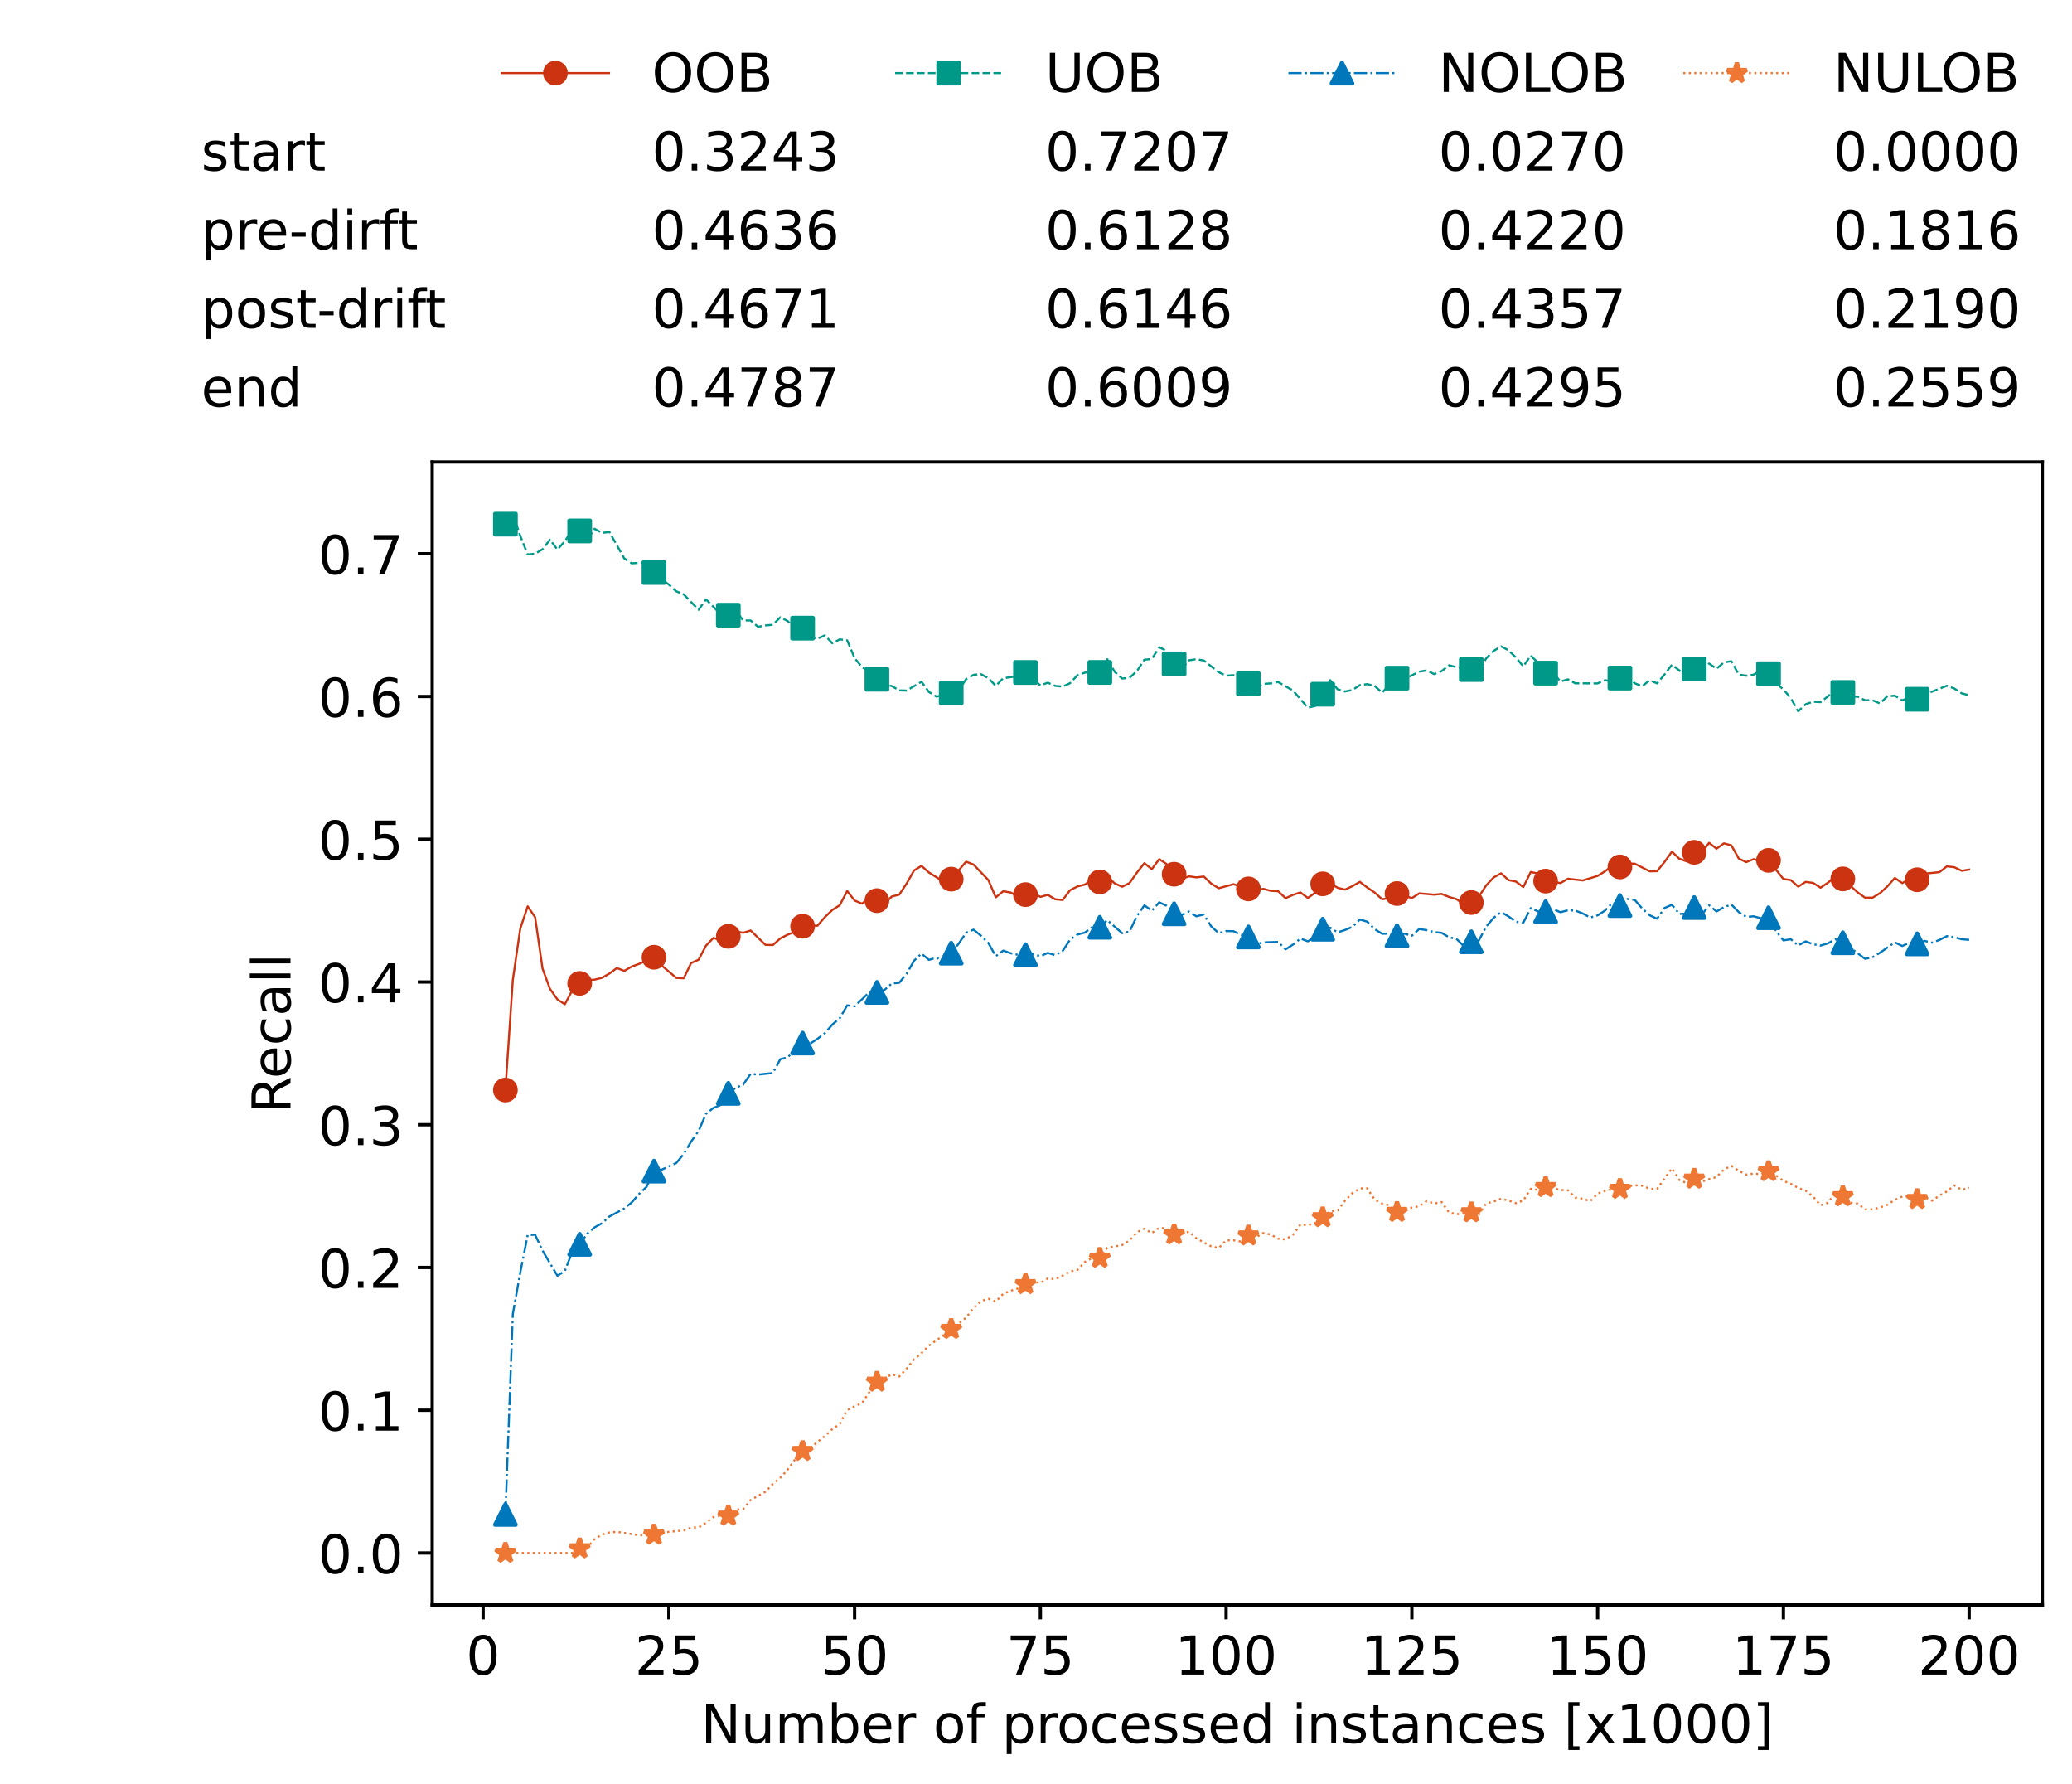 <?xml version="1.0" encoding="utf-8" standalone="no"?>
<!DOCTYPE svg PUBLIC "-//W3C//DTD SVG 1.1//EN"
  "http://www.w3.org/Graphics/SVG/1.1/DTD/svg11.dtd">
<!-- Created with matplotlib (https://matplotlib.org/) -->
<svg height="432.615pt" version="1.1" viewBox="0 0 502.65 432.615" width="502.65pt" xmlns="http://www.w3.org/2000/svg" xmlns:xlink="http://www.w3.org/1999/xlink">
 <defs>
  <style type="text/css">*{stroke-linecap:butt;stroke-linejoin:round;}</style>
 </defs>
 <g id="figure_1">
  <g id="patch_1">
   <path d="M 0 432.615 
L 502.65 432.615 
L 502.65 0 
L 0 0 
z
" style="fill:#ffffff;"/>
  </g>
  <g id="axes_1">
   <g id="patch_2">
    <path d="M 104.85 389.252 
L 495.45 389.252 
L 495.45 112.052 
L 104.85 112.052 
z
" style="fill:#ffffff;"/>
   </g>
   <g id="matplotlib.axis_1">
    <g id="xtick_1">
     <g id="line2d_1">
      <defs>
       <path d="M 0 0 
L 0 3.5 
" id="m7c5c59db41" style="stroke:#000000;stroke-width:0.8;"/>
      </defs>
      <g>
       <use style="stroke:#000000;stroke-width:0.8;" x="117.197" xlink:href="#m7c5c59db41" y="389.252"/>
      </g>
     </g>
     <g id="text_1">
      <!-- 0 -->
      <g transform="translate(113.061 406.13)scale(0.13 -0.13)">
       <defs>
        <path d="M 31.781 66.406 
Q 24.172 66.406 20.328 58.906 
Q 16.5 51.422 16.5 36.375 
Q 16.5 21.391 20.328 13.891 
Q 24.172 6.391 31.781 6.391 
Q 39.453 6.391 43.281 13.891 
Q 47.125 21.391 47.125 36.375 
Q 47.125 51.422 43.281 58.906 
Q 39.453 66.406 31.781 66.406 
z
M 31.781 74.219 
Q 44.047 74.219 50.516 64.516 
Q 56.984 54.828 56.984 36.375 
Q 56.984 17.969 50.516 8.266 
Q 44.047 -1.422 31.781 -1.422 
Q 19.531 -1.422 13.062 8.266 
Q 6.594 17.969 6.594 36.375 
Q 6.594 54.828 13.062 64.516 
Q 19.531 74.219 31.781 74.219 
z
" id="DejaVuSans-48"/>
       </defs>
       <use xlink:href="#DejaVuSans-48"/>
      </g>
     </g>
    </g>
    <g id="xtick_2">
     <g id="line2d_2">
      <g>
       <use style="stroke:#000000;stroke-width:0.8;" x="162.259" xlink:href="#m7c5c59db41" y="389.252"/>
      </g>
     </g>
     <g id="text_2">
      <!-- 25 -->
      <g transform="translate(153.988 406.13)scale(0.13 -0.13)">
       <defs>
        <path d="M 19.188 8.297 
L 53.609 8.297 
L 53.609 0 
L 7.328 0 
L 7.328 8.297 
Q 12.938 14.109 22.625 23.891 
Q 32.328 33.688 34.812 36.531 
Q 39.547 41.844 41.422 45.531 
Q 43.312 49.219 43.312 52.781 
Q 43.312 58.594 39.234 62.25 
Q 35.156 65.922 28.609 65.922 
Q 23.969 65.922 18.812 64.312 
Q 13.672 62.703 7.812 59.422 
L 7.812 69.391 
Q 13.766 71.781 18.938 73 
Q 24.125 74.219 28.422 74.219 
Q 39.75 74.219 46.484 68.547 
Q 53.219 62.891 53.219 53.422 
Q 53.219 48.922 51.531 44.891 
Q 49.859 40.875 45.406 35.406 
Q 44.188 33.984 37.641 27.219 
Q 31.109 20.453 19.188 8.297 
z
" id="DejaVuSans-50"/>
        <path d="M 10.797 72.906 
L 49.516 72.906 
L 49.516 64.594 
L 19.828 64.594 
L 19.828 46.734 
Q 21.969 47.469 24.109 47.828 
Q 26.266 48.188 28.422 48.188 
Q 40.625 48.188 47.75 41.5 
Q 54.891 34.812 54.891 23.391 
Q 54.891 11.625 47.562 5.094 
Q 40.234 -1.422 26.906 -1.422 
Q 22.312 -1.422 17.547 -0.641 
Q 12.797 0.141 7.719 1.703 
L 7.719 11.625 
Q 12.109 9.234 16.797 8.062 
Q 21.484 6.891 26.703 6.891 
Q 35.156 6.891 40.078 11.328 
Q 45.016 15.766 45.016 23.391 
Q 45.016 31 40.078 35.438 
Q 35.156 39.891 26.703 39.891 
Q 22.75 39.891 18.812 39.016 
Q 14.891 38.141 10.797 36.281 
z
" id="DejaVuSans-53"/>
       </defs>
       <use xlink:href="#DejaVuSans-50"/>
       <use x="63.623" xlink:href="#DejaVuSans-53"/>
      </g>
     </g>
    </g>
    <g id="xtick_3">
     <g id="line2d_3">
      <g>
       <use style="stroke:#000000;stroke-width:0.8;" x="207.322" xlink:href="#m7c5c59db41" y="389.252"/>
      </g>
     </g>
     <g id="text_3">
      <!-- 50 -->
      <g transform="translate(199.05 406.13)scale(0.13 -0.13)">
       <use xlink:href="#DejaVuSans-53"/>
       <use x="63.623" xlink:href="#DejaVuSans-48"/>
      </g>
     </g>
    </g>
    <g id="xtick_4">
     <g id="line2d_4">
      <g>
       <use style="stroke:#000000;stroke-width:0.8;" x="252.384" xlink:href="#m7c5c59db41" y="389.252"/>
      </g>
     </g>
     <g id="text_4">
      <!-- 75 -->
      <g transform="translate(244.113 406.13)scale(0.13 -0.13)">
       <defs>
        <path d="M 8.203 72.906 
L 55.078 72.906 
L 55.078 68.703 
L 28.609 0 
L 18.312 0 
L 43.219 64.594 
L 8.203 64.594 
z
" id="DejaVuSans-55"/>
       </defs>
       <use xlink:href="#DejaVuSans-55"/>
       <use x="63.623" xlink:href="#DejaVuSans-53"/>
      </g>
     </g>
    </g>
    <g id="xtick_5">
     <g id="line2d_5">
      <g>
       <use style="stroke:#000000;stroke-width:0.8;" x="297.446" xlink:href="#m7c5c59db41" y="389.252"/>
      </g>
     </g>
     <g id="text_5">
      <!-- 100 -->
      <g transform="translate(285.039 406.13)scale(0.13 -0.13)">
       <defs>
        <path d="M 12.406 8.297 
L 28.516 8.297 
L 28.516 63.922 
L 10.984 60.406 
L 10.984 69.391 
L 28.422 72.906 
L 38.281 72.906 
L 38.281 8.297 
L 54.391 8.297 
L 54.391 0 
L 12.406 0 
z
" id="DejaVuSans-49"/>
       </defs>
       <use xlink:href="#DejaVuSans-49"/>
       <use x="63.623" xlink:href="#DejaVuSans-48"/>
       <use x="127.246" xlink:href="#DejaVuSans-48"/>
      </g>
     </g>
    </g>
    <g id="xtick_6">
     <g id="line2d_6">
      <g>
       <use style="stroke:#000000;stroke-width:0.8;" x="342.509" xlink:href="#m7c5c59db41" y="389.252"/>
      </g>
     </g>
     <g id="text_6">
      <!-- 125 -->
      <g transform="translate(330.102 406.13)scale(0.13 -0.13)">
       <use xlink:href="#DejaVuSans-49"/>
       <use x="63.623" xlink:href="#DejaVuSans-50"/>
       <use x="127.246" xlink:href="#DejaVuSans-53"/>
      </g>
     </g>
    </g>
    <g id="xtick_7">
     <g id="line2d_7">
      <g>
       <use style="stroke:#000000;stroke-width:0.8;" x="387.571" xlink:href="#m7c5c59db41" y="389.252"/>
      </g>
     </g>
     <g id="text_7">
      <!-- 150 -->
      <g transform="translate(375.164 406.13)scale(0.13 -0.13)">
       <use xlink:href="#DejaVuSans-49"/>
       <use x="63.623" xlink:href="#DejaVuSans-53"/>
       <use x="127.246" xlink:href="#DejaVuSans-48"/>
      </g>
     </g>
    </g>
    <g id="xtick_8">
     <g id="line2d_8">
      <g>
       <use style="stroke:#000000;stroke-width:0.8;" x="432.633" xlink:href="#m7c5c59db41" y="389.252"/>
      </g>
     </g>
     <g id="text_8">
      <!-- 175 -->
      <g transform="translate(420.226 406.13)scale(0.13 -0.13)">
       <use xlink:href="#DejaVuSans-49"/>
       <use x="63.623" xlink:href="#DejaVuSans-55"/>
       <use x="127.246" xlink:href="#DejaVuSans-53"/>
      </g>
     </g>
    </g>
    <g id="xtick_9">
     <g id="line2d_9">
      <g>
       <use style="stroke:#000000;stroke-width:0.8;" x="477.695" xlink:href="#m7c5c59db41" y="389.252"/>
      </g>
     </g>
     <g id="text_9">
      <!-- 200 -->
      <g transform="translate(465.289 406.13)scale(0.13 -0.13)">
       <use xlink:href="#DejaVuSans-50"/>
       <use x="63.623" xlink:href="#DejaVuSans-48"/>
       <use x="127.246" xlink:href="#DejaVuSans-48"/>
      </g>
     </g>
    </g>
    <g id="text_10">
     <!-- Number of processed instances [x1000] -->
     <g transform="translate(170.025 422.711)scale(0.13 -0.13)">
      <defs>
       <path d="M 9.812 72.906 
L 23.094 72.906 
L 55.422 11.922 
L 55.422 72.906 
L 64.984 72.906 
L 64.984 0 
L 51.703 0 
L 19.391 60.984 
L 19.391 0 
L 9.812 0 
z
" id="DejaVuSans-78"/>
       <path d="M 8.5 21.578 
L 8.5 54.688 
L 17.484 54.688 
L 17.484 21.922 
Q 17.484 14.156 20.5 10.266 
Q 23.531 6.391 29.594 6.391 
Q 36.859 6.391 41.078 11.031 
Q 45.312 15.672 45.312 23.688 
L 45.312 54.688 
L 54.297 54.688 
L 54.297 0 
L 45.312 0 
L 45.312 8.406 
Q 42.047 3.422 37.719 1 
Q 33.406 -1.422 27.688 -1.422 
Q 18.266 -1.422 13.375 4.438 
Q 8.5 10.297 8.5 21.578 
z
M 31.109 56 
z
" id="DejaVuSans-117"/>
       <path d="M 52 44.188 
Q 55.375 50.25 60.062 53.125 
Q 64.75 56 71.094 56 
Q 79.641 56 84.281 50.016 
Q 88.922 44.047 88.922 33.016 
L 88.922 0 
L 79.891 0 
L 79.891 32.719 
Q 79.891 40.578 77.094 44.375 
Q 74.312 48.188 68.609 48.188 
Q 61.625 48.188 57.562 43.547 
Q 53.516 38.922 53.516 30.906 
L 53.516 0 
L 44.484 0 
L 44.484 32.719 
Q 44.484 40.625 41.703 44.406 
Q 38.922 48.188 33.109 48.188 
Q 26.219 48.188 22.156 43.531 
Q 18.109 38.875 18.109 30.906 
L 18.109 0 
L 9.078 0 
L 9.078 54.688 
L 18.109 54.688 
L 18.109 46.188 
Q 21.188 51.219 25.484 53.609 
Q 29.781 56 35.688 56 
Q 41.656 56 45.828 52.969 
Q 50 49.953 52 44.188 
z
" id="DejaVuSans-109"/>
       <path d="M 48.688 27.297 
Q 48.688 37.203 44.609 42.844 
Q 40.531 48.484 33.406 48.484 
Q 26.266 48.484 22.188 42.844 
Q 18.109 37.203 18.109 27.297 
Q 18.109 17.391 22.188 11.75 
Q 26.266 6.109 33.406 6.109 
Q 40.531 6.109 44.609 11.75 
Q 48.688 17.391 48.688 27.297 
z
M 18.109 46.391 
Q 20.953 51.266 25.266 53.625 
Q 29.594 56 35.594 56 
Q 45.562 56 51.781 48.094 
Q 58.016 40.188 58.016 27.297 
Q 58.016 14.406 51.781 6.484 
Q 45.562 -1.422 35.594 -1.422 
Q 29.594 -1.422 25.266 0.953 
Q 20.953 3.328 18.109 8.203 
L 18.109 0 
L 9.078 0 
L 9.078 75.984 
L 18.109 75.984 
z
" id="DejaVuSans-98"/>
       <path d="M 56.203 29.594 
L 56.203 25.203 
L 14.891 25.203 
Q 15.484 15.922 20.484 11.062 
Q 25.484 6.203 34.422 6.203 
Q 39.594 6.203 44.453 7.469 
Q 49.312 8.734 54.109 11.281 
L 54.109 2.781 
Q 49.266 0.734 44.188 -0.344 
Q 39.109 -1.422 33.891 -1.422 
Q 20.797 -1.422 13.156 6.188 
Q 5.516 13.812 5.516 26.812 
Q 5.516 40.234 12.766 48.109 
Q 20.016 56 32.328 56 
Q 43.359 56 49.781 48.891 
Q 56.203 41.797 56.203 29.594 
z
M 47.219 32.234 
Q 47.125 39.594 43.094 43.984 
Q 39.062 48.391 32.422 48.391 
Q 24.906 48.391 20.391 44.141 
Q 15.875 39.891 15.188 32.172 
z
" id="DejaVuSans-101"/>
       <path d="M 41.109 46.297 
Q 39.594 47.172 37.812 47.578 
Q 36.031 48 33.891 48 
Q 26.266 48 22.188 43.047 
Q 18.109 38.094 18.109 28.812 
L 18.109 0 
L 9.078 0 
L 9.078 54.688 
L 18.109 54.688 
L 18.109 46.188 
Q 20.953 51.172 25.484 53.578 
Q 30.031 56 36.531 56 
Q 37.453 56 38.578 55.875 
Q 39.703 55.766 41.062 55.516 
z
" id="DejaVuSans-114"/>
       <path id="DejaVuSans-32"/>
       <path d="M 30.609 48.391 
Q 23.391 48.391 19.188 42.75 
Q 14.984 37.109 14.984 27.297 
Q 14.984 17.484 19.156 11.844 
Q 23.344 6.203 30.609 6.203 
Q 37.797 6.203 41.984 11.859 
Q 46.188 17.531 46.188 27.297 
Q 46.188 37.016 41.984 42.703 
Q 37.797 48.391 30.609 48.391 
z
M 30.609 56 
Q 42.328 56 49.016 48.375 
Q 55.719 40.766 55.719 27.297 
Q 55.719 13.875 49.016 6.219 
Q 42.328 -1.422 30.609 -1.422 
Q 18.844 -1.422 12.172 6.219 
Q 5.516 13.875 5.516 27.297 
Q 5.516 40.766 12.172 48.375 
Q 18.844 56 30.609 56 
z
" id="DejaVuSans-111"/>
       <path d="M 37.109 75.984 
L 37.109 68.5 
L 28.516 68.5 
Q 23.688 68.5 21.797 66.547 
Q 19.922 64.594 19.922 59.516 
L 19.922 54.688 
L 34.719 54.688 
L 34.719 47.703 
L 19.922 47.703 
L 19.922 0 
L 10.891 0 
L 10.891 47.703 
L 2.297 47.703 
L 2.297 54.688 
L 10.891 54.688 
L 10.891 58.5 
Q 10.891 67.625 15.141 71.797 
Q 19.391 75.984 28.609 75.984 
z
" id="DejaVuSans-102"/>
       <path d="M 18.109 8.203 
L 18.109 -20.797 
L 9.078 -20.797 
L 9.078 54.688 
L 18.109 54.688 
L 18.109 46.391 
Q 20.953 51.266 25.266 53.625 
Q 29.594 56 35.594 56 
Q 45.562 56 51.781 48.094 
Q 58.016 40.188 58.016 27.297 
Q 58.016 14.406 51.781 6.484 
Q 45.562 -1.422 35.594 -1.422 
Q 29.594 -1.422 25.266 0.953 
Q 20.953 3.328 18.109 8.203 
z
M 48.688 27.297 
Q 48.688 37.203 44.609 42.844 
Q 40.531 48.484 33.406 48.484 
Q 26.266 48.484 22.188 42.844 
Q 18.109 37.203 18.109 27.297 
Q 18.109 17.391 22.188 11.75 
Q 26.266 6.109 33.406 6.109 
Q 40.531 6.109 44.609 11.75 
Q 48.688 17.391 48.688 27.297 
z
" id="DejaVuSans-112"/>
       <path d="M 48.781 52.594 
L 48.781 44.188 
Q 44.969 46.297 41.141 47.344 
Q 37.312 48.391 33.406 48.391 
Q 24.656 48.391 19.812 42.844 
Q 14.984 37.312 14.984 27.297 
Q 14.984 17.281 19.812 11.734 
Q 24.656 6.203 33.406 6.203 
Q 37.312 6.203 41.141 7.25 
Q 44.969 8.297 48.781 10.406 
L 48.781 2.094 
Q 45.016 0.344 40.984 -0.531 
Q 36.969 -1.422 32.422 -1.422 
Q 20.062 -1.422 12.781 6.344 
Q 5.516 14.109 5.516 27.297 
Q 5.516 40.672 12.859 48.328 
Q 20.219 56 33.016 56 
Q 37.156 56 41.109 55.141 
Q 45.062 54.297 48.781 52.594 
z
" id="DejaVuSans-99"/>
       <path d="M 44.281 53.078 
L 44.281 44.578 
Q 40.484 46.531 36.375 47.5 
Q 32.281 48.484 27.875 48.484 
Q 21.188 48.484 17.844 46.438 
Q 14.5 44.391 14.5 40.281 
Q 14.5 37.156 16.891 35.375 
Q 19.281 33.594 26.516 31.984 
L 29.594 31.297 
Q 39.156 29.25 43.188 25.516 
Q 47.219 21.781 47.219 15.094 
Q 47.219 7.469 41.188 3.016 
Q 35.156 -1.422 24.609 -1.422 
Q 20.219 -1.422 15.453 -0.562 
Q 10.688 0.297 5.422 2 
L 5.422 11.281 
Q 10.406 8.688 15.234 7.391 
Q 20.062 6.109 24.812 6.109 
Q 31.156 6.109 34.562 8.281 
Q 37.984 10.453 37.984 14.406 
Q 37.984 18.062 35.516 20.016 
Q 33.062 21.969 24.703 23.781 
L 21.578 24.516 
Q 13.234 26.266 9.516 29.906 
Q 5.812 33.547 5.812 39.891 
Q 5.812 47.609 11.281 51.797 
Q 16.75 56 26.812 56 
Q 31.781 56 36.172 55.266 
Q 40.578 54.547 44.281 53.078 
z
" id="DejaVuSans-115"/>
       <path d="M 45.406 46.391 
L 45.406 75.984 
L 54.391 75.984 
L 54.391 0 
L 45.406 0 
L 45.406 8.203 
Q 42.578 3.328 38.25 0.953 
Q 33.938 -1.422 27.875 -1.422 
Q 17.969 -1.422 11.734 6.484 
Q 5.516 14.406 5.516 27.297 
Q 5.516 40.188 11.734 48.094 
Q 17.969 56 27.875 56 
Q 33.938 56 38.25 53.625 
Q 42.578 51.266 45.406 46.391 
z
M 14.797 27.297 
Q 14.797 17.391 18.875 11.75 
Q 22.953 6.109 30.078 6.109 
Q 37.203 6.109 41.297 11.75 
Q 45.406 17.391 45.406 27.297 
Q 45.406 37.203 41.297 42.844 
Q 37.203 48.484 30.078 48.484 
Q 22.953 48.484 18.875 42.844 
Q 14.797 37.203 14.797 27.297 
z
" id="DejaVuSans-100"/>
       <path d="M 9.422 54.688 
L 18.406 54.688 
L 18.406 0 
L 9.422 0 
z
M 9.422 75.984 
L 18.406 75.984 
L 18.406 64.594 
L 9.422 64.594 
z
" id="DejaVuSans-105"/>
       <path d="M 54.891 33.016 
L 54.891 0 
L 45.906 0 
L 45.906 32.719 
Q 45.906 40.484 42.875 44.328 
Q 39.844 48.188 33.797 48.188 
Q 26.516 48.188 22.312 43.547 
Q 18.109 38.922 18.109 30.906 
L 18.109 0 
L 9.078 0 
L 9.078 54.688 
L 18.109 54.688 
L 18.109 46.188 
Q 21.344 51.125 25.703 53.562 
Q 30.078 56 35.797 56 
Q 45.219 56 50.047 50.172 
Q 54.891 44.344 54.891 33.016 
z
" id="DejaVuSans-110"/>
       <path d="M 18.312 70.219 
L 18.312 54.688 
L 36.812 54.688 
L 36.812 47.703 
L 18.312 47.703 
L 18.312 18.016 
Q 18.312 11.328 20.141 9.422 
Q 21.969 7.516 27.594 7.516 
L 36.812 7.516 
L 36.812 0 
L 27.594 0 
Q 17.188 0 13.234 3.875 
Q 9.281 7.766 9.281 18.016 
L 9.281 47.703 
L 2.688 47.703 
L 2.688 54.688 
L 9.281 54.688 
L 9.281 70.219 
z
" id="DejaVuSans-116"/>
       <path d="M 34.281 27.484 
Q 23.391 27.484 19.188 25 
Q 14.984 22.516 14.984 16.5 
Q 14.984 11.719 18.141 8.906 
Q 21.297 6.109 26.703 6.109 
Q 34.188 6.109 38.703 11.406 
Q 43.219 16.703 43.219 25.484 
L 43.219 27.484 
z
M 52.203 31.203 
L 52.203 0 
L 43.219 0 
L 43.219 8.297 
Q 40.141 3.328 35.547 0.953 
Q 30.953 -1.422 24.312 -1.422 
Q 15.922 -1.422 10.953 3.297 
Q 6 8.016 6 15.922 
Q 6 25.141 12.172 29.828 
Q 18.359 34.516 30.609 34.516 
L 43.219 34.516 
L 43.219 35.406 
Q 43.219 41.609 39.141 45 
Q 35.062 48.391 27.688 48.391 
Q 23 48.391 18.547 47.266 
Q 14.109 46.141 10.016 43.891 
L 10.016 52.203 
Q 14.938 54.109 19.578 55.047 
Q 24.219 56 28.609 56 
Q 40.484 56 46.344 49.844 
Q 52.203 43.703 52.203 31.203 
z
" id="DejaVuSans-97"/>
       <path d="M 8.594 75.984 
L 29.297 75.984 
L 29.297 69 
L 17.578 69 
L 17.578 -6.203 
L 29.297 -6.203 
L 29.297 -13.188 
L 8.594 -13.188 
z
" id="DejaVuSans-91"/>
       <path d="M 54.891 54.688 
L 35.109 28.078 
L 55.906 0 
L 45.312 0 
L 29.391 21.484 
L 13.484 0 
L 2.875 0 
L 24.125 28.609 
L 4.688 54.688 
L 15.281 54.688 
L 29.781 35.203 
L 44.281 54.688 
z
" id="DejaVuSans-120"/>
       <path d="M 30.422 75.984 
L 30.422 -13.188 
L 9.719 -13.188 
L 9.719 -6.203 
L 21.391 -6.203 
L 21.391 69 
L 9.719 69 
L 9.719 75.984 
z
" id="DejaVuSans-93"/>
      </defs>
      <use xlink:href="#DejaVuSans-78"/>
      <use x="74.805" xlink:href="#DejaVuSans-117"/>
      <use x="138.184" xlink:href="#DejaVuSans-109"/>
      <use x="235.596" xlink:href="#DejaVuSans-98"/>
      <use x="299.072" xlink:href="#DejaVuSans-101"/>
      <use x="360.596" xlink:href="#DejaVuSans-114"/>
      <use x="401.709" xlink:href="#DejaVuSans-32"/>
      <use x="433.496" xlink:href="#DejaVuSans-111"/>
      <use x="494.678" xlink:href="#DejaVuSans-102"/>
      <use x="529.883" xlink:href="#DejaVuSans-32"/>
      <use x="561.67" xlink:href="#DejaVuSans-112"/>
      <use x="625.146" xlink:href="#DejaVuSans-114"/>
      <use x="664.01" xlink:href="#DejaVuSans-111"/>
      <use x="725.191" xlink:href="#DejaVuSans-99"/>
      <use x="780.172" xlink:href="#DejaVuSans-101"/>
      <use x="841.695" xlink:href="#DejaVuSans-115"/>
      <use x="893.795" xlink:href="#DejaVuSans-115"/>
      <use x="945.895" xlink:href="#DejaVuSans-101"/>
      <use x="1007.418" xlink:href="#DejaVuSans-100"/>
      <use x="1070.895" xlink:href="#DejaVuSans-32"/>
      <use x="1102.682" xlink:href="#DejaVuSans-105"/>
      <use x="1130.465" xlink:href="#DejaVuSans-110"/>
      <use x="1193.844" xlink:href="#DejaVuSans-115"/>
      <use x="1245.943" xlink:href="#DejaVuSans-116"/>
      <use x="1285.152" xlink:href="#DejaVuSans-97"/>
      <use x="1346.432" xlink:href="#DejaVuSans-110"/>
      <use x="1409.811" xlink:href="#DejaVuSans-99"/>
      <use x="1464.791" xlink:href="#DejaVuSans-101"/>
      <use x="1526.314" xlink:href="#DejaVuSans-115"/>
      <use x="1578.414" xlink:href="#DejaVuSans-32"/>
      <use x="1610.201" xlink:href="#DejaVuSans-91"/>
      <use x="1649.215" xlink:href="#DejaVuSans-120"/>
      <use x="1708.395" xlink:href="#DejaVuSans-49"/>
      <use x="1772.018" xlink:href="#DejaVuSans-48"/>
      <use x="1835.641" xlink:href="#DejaVuSans-48"/>
      <use x="1899.264" xlink:href="#DejaVuSans-48"/>
      <use x="1962.887" xlink:href="#DejaVuSans-93"/>
     </g>
    </g>
   </g>
   <g id="matplotlib.axis_2">
    <g id="ytick_1">
     <g id="line2d_10">
      <defs>
       <path d="M 0 0 
L -3.5 0 
" id="md60ba9ab6a" style="stroke:#000000;stroke-width:0.8;"/>
      </defs>
      <g>
       <use style="stroke:#000000;stroke-width:0.8;" x="104.85" xlink:href="#md60ba9ab6a" y="376.652"/>
      </g>
     </g>
     <g id="text_11">
      <!-- 0.0 -->
      <g transform="translate(77.176 381.591)scale(0.13 -0.13)">
       <defs>
        <path d="M 10.688 12.406 
L 21 12.406 
L 21 0 
L 10.688 0 
z
" id="DejaVuSans-46"/>
       </defs>
       <use xlink:href="#DejaVuSans-48"/>
       <use x="63.623" xlink:href="#DejaVuSans-46"/>
       <use x="95.41" xlink:href="#DejaVuSans-48"/>
      </g>
     </g>
    </g>
    <g id="ytick_2">
     <g id="line2d_11">
      <g>
       <use style="stroke:#000000;stroke-width:0.8;" x="104.85" xlink:href="#md60ba9ab6a" y="342.031"/>
      </g>
     </g>
     <g id="text_12">
      <!-- 0.1 -->
      <g transform="translate(77.176 346.97)scale(0.13 -0.13)">
       <use xlink:href="#DejaVuSans-48"/>
       <use x="63.623" xlink:href="#DejaVuSans-46"/>
       <use x="95.41" xlink:href="#DejaVuSans-49"/>
      </g>
     </g>
    </g>
    <g id="ytick_3">
     <g id="line2d_12">
      <g>
       <use style="stroke:#000000;stroke-width:0.8;" x="104.85" xlink:href="#md60ba9ab6a" y="307.41"/>
      </g>
     </g>
     <g id="text_13">
      <!-- 0.2 -->
      <g transform="translate(77.176 312.349)scale(0.13 -0.13)">
       <use xlink:href="#DejaVuSans-48"/>
       <use x="63.623" xlink:href="#DejaVuSans-46"/>
       <use x="95.41" xlink:href="#DejaVuSans-50"/>
      </g>
     </g>
    </g>
    <g id="ytick_4">
     <g id="line2d_13">
      <g>
       <use style="stroke:#000000;stroke-width:0.8;" x="104.85" xlink:href="#md60ba9ab6a" y="272.789"/>
      </g>
     </g>
     <g id="text_14">
      <!-- 0.3 -->
      <g transform="translate(77.176 277.728)scale(0.13 -0.13)">
       <defs>
        <path d="M 40.578 39.312 
Q 47.656 37.797 51.625 33 
Q 55.609 28.219 55.609 21.188 
Q 55.609 10.406 48.188 4.484 
Q 40.766 -1.422 27.094 -1.422 
Q 22.516 -1.422 17.656 -0.516 
Q 12.797 0.391 7.625 2.203 
L 7.625 11.719 
Q 11.719 9.328 16.594 8.109 
Q 21.484 6.891 26.812 6.891 
Q 36.078 6.891 40.938 10.547 
Q 45.797 14.203 45.797 21.188 
Q 45.797 27.641 41.281 31.266 
Q 36.766 34.906 28.719 34.906 
L 20.219 34.906 
L 20.219 43.016 
L 29.109 43.016 
Q 36.375 43.016 40.234 45.922 
Q 44.094 48.828 44.094 54.297 
Q 44.094 59.906 40.109 62.906 
Q 36.141 65.922 28.719 65.922 
Q 24.656 65.922 20.016 65.031 
Q 15.375 64.156 9.812 62.312 
L 9.812 71.094 
Q 15.438 72.656 20.344 73.438 
Q 25.25 74.219 29.594 74.219 
Q 40.828 74.219 47.359 69.109 
Q 53.906 64.016 53.906 55.328 
Q 53.906 49.266 50.438 45.094 
Q 46.969 40.922 40.578 39.312 
z
" id="DejaVuSans-51"/>
       </defs>
       <use xlink:href="#DejaVuSans-48"/>
       <use x="63.623" xlink:href="#DejaVuSans-46"/>
       <use x="95.41" xlink:href="#DejaVuSans-51"/>
      </g>
     </g>
    </g>
    <g id="ytick_5">
     <g id="line2d_14">
      <g>
       <use style="stroke:#000000;stroke-width:0.8;" x="104.85" xlink:href="#md60ba9ab6a" y="238.168"/>
      </g>
     </g>
     <g id="text_15">
      <!-- 0.4 -->
      <g transform="translate(77.176 243.107)scale(0.13 -0.13)">
       <defs>
        <path d="M 37.797 64.312 
L 12.891 25.391 
L 37.797 25.391 
z
M 35.203 72.906 
L 47.609 72.906 
L 47.609 25.391 
L 58.016 25.391 
L 58.016 17.188 
L 47.609 17.188 
L 47.609 0 
L 37.797 0 
L 37.797 17.188 
L 4.891 17.188 
L 4.891 26.703 
z
" id="DejaVuSans-52"/>
       </defs>
       <use xlink:href="#DejaVuSans-48"/>
       <use x="63.623" xlink:href="#DejaVuSans-46"/>
       <use x="95.41" xlink:href="#DejaVuSans-52"/>
      </g>
     </g>
    </g>
    <g id="ytick_6">
     <g id="line2d_15">
      <g>
       <use style="stroke:#000000;stroke-width:0.8;" x="104.85" xlink:href="#md60ba9ab6a" y="203.547"/>
      </g>
     </g>
     <g id="text_16">
      <!-- 0.5 -->
      <g transform="translate(77.176 208.486)scale(0.13 -0.13)">
       <use xlink:href="#DejaVuSans-48"/>
       <use x="63.623" xlink:href="#DejaVuSans-46"/>
       <use x="95.41" xlink:href="#DejaVuSans-53"/>
      </g>
     </g>
    </g>
    <g id="ytick_7">
     <g id="line2d_16">
      <g>
       <use style="stroke:#000000;stroke-width:0.8;" x="104.85" xlink:href="#md60ba9ab6a" y="168.926"/>
      </g>
     </g>
     <g id="text_17">
      <!-- 0.6 -->
      <g transform="translate(77.176 173.865)scale(0.13 -0.13)">
       <defs>
        <path d="M 33.016 40.375 
Q 26.375 40.375 22.484 35.828 
Q 18.609 31.297 18.609 23.391 
Q 18.609 15.531 22.484 10.953 
Q 26.375 6.391 33.016 6.391 
Q 39.656 6.391 43.531 10.953 
Q 47.406 15.531 47.406 23.391 
Q 47.406 31.297 43.531 35.828 
Q 39.656 40.375 33.016 40.375 
z
M 52.594 71.297 
L 52.594 62.312 
Q 48.875 64.062 45.094 64.984 
Q 41.312 65.922 37.594 65.922 
Q 27.828 65.922 22.672 59.328 
Q 17.531 52.734 16.797 39.406 
Q 19.672 43.656 24.016 45.922 
Q 28.375 48.188 33.594 48.188 
Q 44.578 48.188 50.953 41.516 
Q 57.328 34.859 57.328 23.391 
Q 57.328 12.156 50.688 5.359 
Q 44.047 -1.422 33.016 -1.422 
Q 20.359 -1.422 13.672 8.266 
Q 6.984 17.969 6.984 36.375 
Q 6.984 53.656 15.188 63.938 
Q 23.391 74.219 37.203 74.219 
Q 40.922 74.219 44.703 73.484 
Q 48.484 72.75 52.594 71.297 
z
" id="DejaVuSans-54"/>
       </defs>
       <use xlink:href="#DejaVuSans-48"/>
       <use x="63.623" xlink:href="#DejaVuSans-46"/>
       <use x="95.41" xlink:href="#DejaVuSans-54"/>
      </g>
     </g>
    </g>
    <g id="ytick_8">
     <g id="line2d_17">
      <g>
       <use style="stroke:#000000;stroke-width:0.8;" x="104.85" xlink:href="#md60ba9ab6a" y="134.305"/>
      </g>
     </g>
     <g id="text_18">
      <!-- 0.7 -->
      <g transform="translate(77.176 139.244)scale(0.13 -0.13)">
       <use xlink:href="#DejaVuSans-48"/>
       <use x="63.623" xlink:href="#DejaVuSans-46"/>
       <use x="95.41" xlink:href="#DejaVuSans-55"/>
      </g>
     </g>
    </g>
    <g id="text_19">
     <!-- Recall -->
     <g transform="translate(70.472 270.044)rotate(-90)scale(0.13 -0.13)">
      <defs>
       <path d="M 44.391 34.188 
Q 47.562 33.109 50.562 29.594 
Q 53.562 26.078 56.594 19.922 
L 66.609 0 
L 56 0 
L 46.688 18.703 
Q 43.062 26.031 39.672 28.422 
Q 36.281 30.812 30.422 30.812 
L 19.672 30.812 
L 19.672 0 
L 9.812 0 
L 9.812 72.906 
L 32.078 72.906 
Q 44.578 72.906 50.734 67.672 
Q 56.891 62.453 56.891 51.906 
Q 56.891 45.016 53.688 40.469 
Q 50.484 35.938 44.391 34.188 
z
M 19.672 64.797 
L 19.672 38.922 
L 32.078 38.922 
Q 39.203 38.922 42.844 42.219 
Q 46.484 45.516 46.484 51.906 
Q 46.484 58.297 42.844 61.547 
Q 39.203 64.797 32.078 64.797 
z
" id="DejaVuSans-82"/>
       <path d="M 9.422 75.984 
L 18.406 75.984 
L 18.406 0 
L 9.422 0 
z
" id="DejaVuSans-108"/>
      </defs>
      <use xlink:href="#DejaVuSans-82"/>
      <use x="64.982" xlink:href="#DejaVuSans-101"/>
      <use x="126.506" xlink:href="#DejaVuSans-99"/>
      <use x="181.486" xlink:href="#DejaVuSans-97"/>
      <use x="242.766" xlink:href="#DejaVuSans-108"/>
      <use x="270.549" xlink:href="#DejaVuSans-108"/>
     </g>
    </g>
   </g>
   <g id="line2d_18"/>
   <g id="line2d_19"/>
   <g id="line2d_20"/>
   <g id="line2d_21"/>
   <g id="line2d_22"/>
   <g id="line2d_23">
    <path clip-path="url(#p4e6a1ac6a5)" d="M 122.605 264.367 
L 124.407 237.656 
L 126.21 225.237 
L 128.012 219.815 
L 129.815 222.454 
L 131.617 234.93 
L 133.419 239.844 
L 135.222 242.392 
L 137.024 243.571 
L 138.827 240.21 
L 140.629 238.505 
L 142.432 237.729 
L 144.234 237.596 
L 146.037 237.158 
L 147.839 236.111 
L 149.642 234.782 
L 151.444 235.467 
L 153.247 234.433 
L 155.049 233.766 
L 158.654 232.166 
L 160.457 234.11 
L 164.062 237.175 
L 165.864 237.26 
L 167.667 233.553 
L 169.469 232.761 
L 171.272 229.35 
L 173.074 227.477 
L 174.877 228.072 
L 176.679 227.095 
L 178.482 225.888 
L 180.284 226.236 
L 182.087 225.677 
L 185.692 229.159 
L 187.494 229.203 
L 189.297 227.596 
L 191.099 226.685 
L 192.902 225.964 
L 194.704 224.644 
L 196.507 224.514 
L 198.309 224.514 
L 200.112 222.42 
L 201.914 220.693 
L 203.717 219.534 
L 205.519 216.097 
L 207.322 218.405 
L 209.124 219.164 
L 210.927 217.702 
L 212.729 218.438 
L 214.532 219.305 
L 216.334 217.429 
L 218.137 216.996 
L 219.939 214.291 
L 221.742 211.112 
L 223.544 210.006 
L 225.347 211.613 
L 228.952 213.868 
L 230.754 213.225 
L 234.359 208.988 
L 236.162 209.675 
L 239.767 213.443 
L 241.569 217.639 
L 243.372 216.156 
L 245.174 216.467 
L 246.976 217.45 
L 250.581 216.454 
L 252.384 217.524 
L 254.186 217.039 
L 255.989 218.102 
L 257.791 218.273 
L 259.594 215.906 
L 261.396 214.988 
L 263.199 214.531 
L 265.001 213.278 
L 266.804 213.9 
L 268.606 212.568 
L 270.409 214.247 
L 272.211 215.071 
L 274.014 214.168 
L 275.816 211.625 
L 277.619 209.353 
L 279.421 210.803 
L 281.224 208.376 
L 283.026 209.572 
L 284.829 212.034 
L 286.631 213.188 
L 288.434 212.544 
L 290.236 212.798 
L 292.039 212.584 
L 293.841 214.316 
L 295.644 215.432 
L 299.249 214.448 
L 301.051 215.104 
L 304.656 216.133 
L 306.459 215.564 
L 308.261 216.052 
L 310.064 216.148 
L 311.866 217.838 
L 313.669 217.035 
L 315.471 216.443 
L 317.274 217.787 
L 319.076 216.5 
L 320.879 214.367 
L 322.681 214.203 
L 324.484 215.314 
L 326.286 215.766 
L 328.089 214.917 
L 329.891 213.881 
L 331.694 215.261 
L 333.496 216.483 
L 335.299 218.105 
L 337.101 217.79 
L 338.904 216.713 
L 340.706 217.198 
L 342.509 217.819 
L 344.311 216.67 
L 347.916 216.985 
L 349.719 216.805 
L 351.521 217.531 
L 353.324 218.072 
L 355.126 219.315 
L 356.928 218.899 
L 358.731 217.49 
L 360.533 214.743 
L 362.336 212.816 
L 364.138 211.814 
L 365.941 213.446 
L 367.743 213.81 
L 369.546 215.148 
L 371.348 211.493 
L 373.151 211.884 
L 374.953 213.701 
L 376.756 213.816 
L 378.558 214.18 
L 380.361 213.126 
L 383.966 213.539 
L 387.571 212.436 
L 389.373 211.307 
L 391.176 209.928 
L 392.978 210.264 
L 394.781 209.439 
L 396.583 209.482 
L 400.188 211.327 
L 401.991 211.286 
L 403.793 209.061 
L 405.596 206.556 
L 407.398 208.287 
L 409.201 208.916 
L 411.003 206.716 
L 412.806 206.809 
L 414.608 204.418 
L 416.411 205.831 
L 418.213 204.541 
L 420.016 205.033 
L 421.818 208.238 
L 423.621 209.097 
L 425.423 208.376 
L 427.226 208.939 
L 429.028 208.67 
L 432.633 213.18 
L 434.436 213.455 
L 436.238 215.038 
L 438.041 213.882 
L 439.843 214.14 
L 441.646 215.297 
L 443.448 214.08 
L 445.251 212.54 
L 447.053 213.165 
L 450.658 216.447 
L 452.461 217.723 
L 454.263 217.723 
L 456.066 216.626 
L 457.868 214.975 
L 459.671 212.934 
L 461.473 214.185 
L 463.276 213.164 
L 465.078 213.372 
L 466.881 211.898 
L 470.485 211.526 
L 472.288 210.125 
L 474.09 210.329 
L 475.893 211.194 
L 477.695 210.905 
L 477.695 210.905 
" style="fill:none;stroke:#cc3311;stroke-linecap:square;stroke-width:0.5;"/>
    <defs>
     <path d="M 0 2.5 
C 0.663 2.5 1.299 2.237 1.768 1.768 
C 2.237 1.299 2.5 0.663 2.5 0 
C 2.5 -0.663 2.237 -1.299 1.768 -1.768 
C 1.299 -2.237 0.663 -2.5 0 -2.5 
C -0.663 -2.5 -1.299 -2.237 -1.768 -1.768 
C -2.237 -1.299 -2.5 -0.663 -2.5 0 
C -2.5 0.663 -2.237 1.299 -1.768 1.768 
C -1.299 2.237 -0.663 2.5 0 2.5 
z
" id="mc195847565" style="stroke:#cc3311;"/>
    </defs>
    <g clip-path="url(#p4e6a1ac6a5)">
     <use style="fill:#cc3311;stroke:#cc3311;" x="122.605" xlink:href="#mc195847565" y="264.367"/>
     <use style="fill:#cc3311;stroke:#cc3311;" x="140.629" xlink:href="#mc195847565" y="238.505"/>
     <use style="fill:#cc3311;stroke:#cc3311;" x="158.654" xlink:href="#mc195847565" y="232.166"/>
     <use style="fill:#cc3311;stroke:#cc3311;" x="176.679" xlink:href="#mc195847565" y="227.095"/>
     <use style="fill:#cc3311;stroke:#cc3311;" x="194.704" xlink:href="#mc195847565" y="224.644"/>
     <use style="fill:#cc3311;stroke:#cc3311;" x="212.729" xlink:href="#mc195847565" y="218.438"/>
     <use style="fill:#cc3311;stroke:#cc3311;" x="230.754" xlink:href="#mc195847565" y="213.225"/>
     <use style="fill:#cc3311;stroke:#cc3311;" x="248.779" xlink:href="#mc195847565" y="216.977"/>
     <use style="fill:#cc3311;stroke:#cc3311;" x="266.804" xlink:href="#mc195847565" y="213.9"/>
     <use style="fill:#cc3311;stroke:#cc3311;" x="284.829" xlink:href="#mc195847565" y="212.034"/>
     <use style="fill:#cc3311;stroke:#cc3311;" x="302.854" xlink:href="#mc195847565" y="215.589"/>
     <use style="fill:#cc3311;stroke:#cc3311;" x="320.879" xlink:href="#mc195847565" y="214.367"/>
     <use style="fill:#cc3311;stroke:#cc3311;" x="338.904" xlink:href="#mc195847565" y="216.713"/>
     <use style="fill:#cc3311;stroke:#cc3311;" x="356.928" xlink:href="#mc195847565" y="218.899"/>
     <use style="fill:#cc3311;stroke:#cc3311;" x="374.953" xlink:href="#mc195847565" y="213.701"/>
     <use style="fill:#cc3311;stroke:#cc3311;" x="392.978" xlink:href="#mc195847565" y="210.264"/>
     <use style="fill:#cc3311;stroke:#cc3311;" x="411.003" xlink:href="#mc195847565" y="206.716"/>
     <use style="fill:#cc3311;stroke:#cc3311;" x="429.028" xlink:href="#mc195847565" y="208.67"/>
     <use style="fill:#cc3311;stroke:#cc3311;" x="447.053" xlink:href="#mc195847565" y="213.165"/>
     <use style="fill:#cc3311;stroke:#cc3311;" x="465.078" xlink:href="#mc195847565" y="213.372"/>
    </g>
   </g>
   <g id="line2d_24"/>
   <g id="line2d_25"/>
   <g id="line2d_26"/>
   <g id="line2d_27"/>
   <g id="line2d_28">
    <path clip-path="url(#p4e6a1ac6a5)" d="M 122.605 127.131 
L 124.407 124.652 
L 126.21 129.968 
L 128.012 134.481 
L 129.815 134.299 
L 131.617 133.218 
L 133.419 130.9 
L 135.222 133.279 
L 137.024 131.273 
L 138.827 128.456 
L 140.629 128.771 
L 142.432 130.995 
L 144.234 128.254 
L 146.037 129.244 
L 147.839 129.025 
L 151.444 135.436 
L 153.247 136.631 
L 156.852 136.368 
L 158.654 138.85 
L 160.457 140.434 
L 162.259 141.79 
L 164.062 143.419 
L 165.864 144.149 
L 169.469 147.893 
L 171.272 145.38 
L 174.877 149.005 
L 176.679 149.207 
L 178.482 148.074 
L 180.284 150.484 
L 182.087 150.484 
L 183.889 152.02 
L 185.692 151.69 
L 187.494 151.517 
L 189.297 149.708 
L 191.099 150.643 
L 192.902 152.532 
L 194.704 152.352 
L 196.507 154.594 
L 198.309 154.893 
L 200.112 154.097 
L 201.914 156.018 
L 203.717 155.065 
L 205.519 155.304 
L 207.322 159.632 
L 209.124 161.788 
L 210.927 162.995 
L 212.729 164.742 
L 214.532 165.965 
L 216.334 166.396 
L 218.137 167.445 
L 219.939 167.493 
L 223.544 165.349 
L 225.347 167.824 
L 227.149 168.939 
L 228.952 168.606 
L 232.557 167.458 
L 234.359 164.724 
L 236.162 163.677 
L 237.964 163.502 
L 239.767 164.48 
L 241.569 166.341 
L 243.372 164.486 
L 246.976 163.991 
L 248.779 163.1 
L 252.384 166.227 
L 254.186 165.58 
L 255.989 166.358 
L 257.791 166.529 
L 259.594 165.693 
L 261.396 163.744 
L 263.199 163.135 
L 265.001 162.898 
L 266.804 163.09 
L 268.606 159.883 
L 270.409 162.919 
L 272.211 164.57 
L 274.014 164.382 
L 275.816 162.752 
L 277.619 160.002 
L 279.421 159.837 
L 281.224 156.983 
L 283.026 157.862 
L 284.829 161.024 
L 286.631 162.174 
L 288.434 160.148 
L 290.236 159.875 
L 292.039 160.205 
L 295.644 163.029 
L 297.446 163.87 
L 299.249 163.758 
L 301.051 164.363 
L 302.854 165.819 
L 304.656 167.112 
L 306.459 165.874 
L 308.261 165.743 
L 310.064 165.416 
L 313.669 167.477 
L 317.274 171.643 
L 319.076 171.218 
L 320.879 168.374 
L 322.681 164.961 
L 324.484 167.169 
L 326.286 167.702 
L 328.089 167.352 
L 329.891 166.168 
L 331.694 165.927 
L 333.496 166.374 
L 335.299 168.007 
L 337.101 165.962 
L 338.904 164.476 
L 340.706 164.684 
L 344.311 162.901 
L 346.114 162.604 
L 347.916 163.499 
L 349.719 162.778 
L 351.521 161.351 
L 353.324 161.818 
L 356.928 162.388 
L 358.731 162.89 
L 360.533 159.678 
L 362.336 157.875 
L 364.138 156.771 
L 365.941 157.705 
L 367.743 159.473 
L 369.546 161.62 
L 371.348 159.002 
L 373.151 160.79 
L 374.953 163.258 
L 376.756 163.121 
L 378.558 165.293 
L 380.361 164.763 
L 382.163 165.734 
L 387.571 165.744 
L 389.373 164.966 
L 391.176 165.323 
L 392.978 164.45 
L 394.781 164.082 
L 396.583 165.72 
L 398.386 166.433 
L 400.188 164.976 
L 401.991 165.741 
L 403.793 163.601 
L 405.596 161.208 
L 407.398 162.624 
L 409.201 164.26 
L 411.003 162.255 
L 412.806 162.508 
L 414.608 160.937 
L 416.411 162.174 
L 418.213 160.662 
L 420.016 160.37 
L 421.818 163.609 
L 423.621 163.886 
L 425.423 163.629 
L 427.226 162.503 
L 429.028 163.408 
L 430.831 165.703 
L 432.633 167.21 
L 434.436 169.313 
L 436.238 172.518 
L 438.041 170.8 
L 439.843 170.187 
L 441.646 170.3 
L 443.448 168.876 
L 445.251 167.237 
L 447.053 167.944 
L 448.856 168.904 
L 450.658 168.983 
L 452.461 169.842 
L 454.263 169.842 
L 456.066 170.608 
L 457.868 168.846 
L 459.671 168.745 
L 461.473 169.849 
L 463.276 169.145 
L 465.078 169.595 
L 466.881 168.338 
L 468.683 167.748 
L 472.288 166.326 
L 474.09 166.985 
L 475.893 168.165 
L 477.695 168.628 
L 477.695 168.628 
" style="fill:none;stroke:#009988;stroke-dasharray:1.85,0.8;stroke-dashoffset:0;stroke-width:0.5;"/>
    <defs>
     <path d="M -2.5 2.5 
L 2.5 2.5 
L 2.5 -2.5 
L -2.5 -2.5 
z
" id="m1d0cfec67f" style="stroke:#009988;stroke-linejoin:miter;"/>
    </defs>
    <g clip-path="url(#p4e6a1ac6a5)">
     <use style="fill:#009988;stroke:#009988;stroke-linejoin:miter;" x="122.605" xlink:href="#m1d0cfec67f" y="127.131"/>
     <use style="fill:#009988;stroke:#009988;stroke-linejoin:miter;" x="140.629" xlink:href="#m1d0cfec67f" y="128.771"/>
     <use style="fill:#009988;stroke:#009988;stroke-linejoin:miter;" x="158.654" xlink:href="#m1d0cfec67f" y="138.85"/>
     <use style="fill:#009988;stroke:#009988;stroke-linejoin:miter;" x="176.679" xlink:href="#m1d0cfec67f" y="149.207"/>
     <use style="fill:#009988;stroke:#009988;stroke-linejoin:miter;" x="194.704" xlink:href="#m1d0cfec67f" y="152.352"/>
     <use style="fill:#009988;stroke:#009988;stroke-linejoin:miter;" x="212.729" xlink:href="#m1d0cfec67f" y="164.742"/>
     <use style="fill:#009988;stroke:#009988;stroke-linejoin:miter;" x="230.754" xlink:href="#m1d0cfec67f" y="168.072"/>
     <use style="fill:#009988;stroke:#009988;stroke-linejoin:miter;" x="248.779" xlink:href="#m1d0cfec67f" y="163.1"/>
     <use style="fill:#009988;stroke:#009988;stroke-linejoin:miter;" x="266.804" xlink:href="#m1d0cfec67f" y="163.09"/>
     <use style="fill:#009988;stroke:#009988;stroke-linejoin:miter;" x="284.829" xlink:href="#m1d0cfec67f" y="161.024"/>
     <use style="fill:#009988;stroke:#009988;stroke-linejoin:miter;" x="302.854" xlink:href="#m1d0cfec67f" y="165.819"/>
     <use style="fill:#009988;stroke:#009988;stroke-linejoin:miter;" x="320.879" xlink:href="#m1d0cfec67f" y="168.374"/>
     <use style="fill:#009988;stroke:#009988;stroke-linejoin:miter;" x="338.904" xlink:href="#m1d0cfec67f" y="164.476"/>
     <use style="fill:#009988;stroke:#009988;stroke-linejoin:miter;" x="356.928" xlink:href="#m1d0cfec67f" y="162.388"/>
     <use style="fill:#009988;stroke:#009988;stroke-linejoin:miter;" x="374.953" xlink:href="#m1d0cfec67f" y="163.258"/>
     <use style="fill:#009988;stroke:#009988;stroke-linejoin:miter;" x="392.978" xlink:href="#m1d0cfec67f" y="164.45"/>
     <use style="fill:#009988;stroke:#009988;stroke-linejoin:miter;" x="411.003" xlink:href="#m1d0cfec67f" y="162.255"/>
     <use style="fill:#009988;stroke:#009988;stroke-linejoin:miter;" x="429.028" xlink:href="#m1d0cfec67f" y="163.408"/>
     <use style="fill:#009988;stroke:#009988;stroke-linejoin:miter;" x="447.053" xlink:href="#m1d0cfec67f" y="167.944"/>
     <use style="fill:#009988;stroke:#009988;stroke-linejoin:miter;" x="465.078" xlink:href="#m1d0cfec67f" y="169.595"/>
    </g>
   </g>
   <g id="line2d_29"/>
   <g id="line2d_30"/>
   <g id="line2d_31"/>
   <g id="line2d_32"/>
   <g id="line2d_33">
    <path clip-path="url(#p4e6a1ac6a5)" d="M 122.605 367.295 
L 124.407 318.71 
L 126.21 308.649 
L 128.012 299.52 
L 129.815 299.478 
L 131.617 303.324 
L 135.222 309.42 
L 137.024 308.255 
L 138.827 303.554 
L 140.629 301.788 
L 142.432 299.211 
L 144.234 297.678 
L 146.037 296.671 
L 147.839 295.039 
L 151.444 293.094 
L 153.247 291.633 
L 155.049 289.554 
L 156.852 287.85 
L 158.654 284.035 
L 160.457 283.705 
L 164.062 282.066 
L 165.864 279.875 
L 167.667 276.869 
L 169.469 274.306 
L 171.272 270.141 
L 173.074 268.714 
L 174.877 267.967 
L 176.679 265.174 
L 178.482 263.841 
L 180.284 263.053 
L 182.087 260.447 
L 183.889 260.621 
L 187.494 260.244 
L 189.297 256.893 
L 191.099 256.431 
L 192.902 254.621 
L 194.704 252.982 
L 196.507 253.137 
L 198.309 251.943 
L 200.112 250.573 
L 201.914 248.485 
L 203.717 246.954 
L 205.519 243.835 
L 207.322 244.066 
L 210.927 240.62 
L 212.729 240.69 
L 214.532 240.115 
L 216.334 238.542 
L 218.137 238.36 
L 219.939 236.166 
L 221.742 232.997 
L 223.544 231.281 
L 225.347 232.8 
L 227.149 232.276 
L 228.952 233.103 
L 230.754 231.172 
L 232.557 228.874 
L 234.359 226.233 
L 236.162 225.468 
L 237.964 226.914 
L 239.767 228.71 
L 241.569 231.907 
L 243.372 230.555 
L 245.174 231.187 
L 246.976 231.584 
L 248.779 231.54 
L 250.581 231.344 
L 252.384 231.914 
L 254.186 231.106 
L 255.989 231.666 
L 257.791 230.638 
L 259.594 227.892 
L 261.396 226.645 
L 263.199 226.184 
L 265.001 224.808 
L 266.804 224.895 
L 268.606 223.156 
L 272.211 226.33 
L 274.014 225.933 
L 275.816 222.158 
L 277.619 219.568 
L 279.421 220.872 
L 281.224 218.847 
L 283.026 219.693 
L 284.829 221.619 
L 286.631 221.933 
L 288.434 221.082 
L 290.236 222.236 
L 292.039 221.789 
L 293.841 224.697 
L 295.644 226.319 
L 297.446 225.814 
L 299.249 225.843 
L 301.051 226.759 
L 302.854 227.244 
L 304.656 228.993 
L 306.459 228.561 
L 310.064 228.449 
L 311.866 230.252 
L 313.669 229.088 
L 315.471 227.633 
L 317.274 228.305 
L 319.076 227.191 
L 320.879 225.36 
L 322.681 224.994 
L 324.484 226.133 
L 326.286 225.557 
L 328.089 224.799 
L 329.891 223.009 
L 331.694 223.54 
L 333.496 225.356 
L 335.299 226.466 
L 337.101 226.448 
L 338.904 226.963 
L 340.706 226.444 
L 342.509 226.945 
L 344.311 225.306 
L 346.114 225.603 
L 347.916 226.06 
L 349.719 226.241 
L 351.521 227.317 
L 353.324 227.71 
L 355.126 229.487 
L 356.928 228.408 
L 358.731 228.145 
L 360.533 224.745 
L 362.336 222.614 
L 364.138 221.207 
L 365.941 222.247 
L 367.743 223.555 
L 369.546 223.782 
L 371.348 220.246 
L 373.151 221.069 
L 374.953 221.102 
L 376.756 220.477 
L 378.558 221.242 
L 380.361 220.775 
L 382.163 220.843 
L 383.966 221.544 
L 385.768 222.539 
L 387.571 222.001 
L 389.373 220.83 
L 391.176 218.956 
L 392.978 219.62 
L 394.781 218.057 
L 396.583 218.265 
L 398.386 220.334 
L 400.188 221.974 
L 401.991 222.825 
L 403.793 220.214 
L 405.596 219.449 
L 407.398 221.653 
L 409.201 221.616 
L 411.003 220.113 
L 412.806 221.897 
L 414.608 219.557 
L 416.411 221.061 
L 418.213 220.013 
L 420.016 219.384 
L 421.818 221.219 
L 423.621 222.374 
L 425.423 222.227 
L 427.226 222.719 
L 429.028 222.578 
L 430.831 225.754 
L 432.633 228.073 
L 434.436 227.804 
L 436.238 229.289 
L 438.041 228.322 
L 439.843 229.006 
L 441.646 229.332 
L 443.448 228.788 
L 445.251 227.807 
L 447.053 228.649 
L 448.856 229.854 
L 452.461 232.549 
L 454.263 232.169 
L 456.066 231.07 
L 459.671 228.554 
L 461.473 229.438 
L 463.276 228.605 
L 465.078 228.909 
L 466.881 228.199 
L 468.683 228.628 
L 470.485 227.976 
L 472.288 227.038 
L 474.09 227.289 
L 475.893 227.8 
L 477.695 227.947 
L 477.695 227.947 
" style="fill:none;stroke:#0077bb;stroke-dasharray:3.2,0.8,0.5,0.8;stroke-dashoffset:0;stroke-width:0.5;"/>
    <defs>
     <path d="M 0 -2.5 
L -2.5 2.5 
L 2.5 2.5 
z
" id="mac11954eb8" style="stroke:#0077bb;stroke-linejoin:miter;"/>
    </defs>
    <g clip-path="url(#p4e6a1ac6a5)">
     <use style="fill:#0077bb;stroke:#0077bb;stroke-linejoin:miter;" x="122.605" xlink:href="#mac11954eb8" y="367.295"/>
     <use style="fill:#0077bb;stroke:#0077bb;stroke-linejoin:miter;" x="140.629" xlink:href="#mac11954eb8" y="301.788"/>
     <use style="fill:#0077bb;stroke:#0077bb;stroke-linejoin:miter;" x="158.654" xlink:href="#mac11954eb8" y="284.035"/>
     <use style="fill:#0077bb;stroke:#0077bb;stroke-linejoin:miter;" x="176.679" xlink:href="#mac11954eb8" y="265.174"/>
     <use style="fill:#0077bb;stroke:#0077bb;stroke-linejoin:miter;" x="194.704" xlink:href="#mac11954eb8" y="252.982"/>
     <use style="fill:#0077bb;stroke:#0077bb;stroke-linejoin:miter;" x="212.729" xlink:href="#mac11954eb8" y="240.69"/>
     <use style="fill:#0077bb;stroke:#0077bb;stroke-linejoin:miter;" x="230.754" xlink:href="#mac11954eb8" y="231.172"/>
     <use style="fill:#0077bb;stroke:#0077bb;stroke-linejoin:miter;" x="248.779" xlink:href="#mac11954eb8" y="231.54"/>
     <use style="fill:#0077bb;stroke:#0077bb;stroke-linejoin:miter;" x="266.804" xlink:href="#mac11954eb8" y="224.895"/>
     <use style="fill:#0077bb;stroke:#0077bb;stroke-linejoin:miter;" x="284.829" xlink:href="#mac11954eb8" y="221.619"/>
     <use style="fill:#0077bb;stroke:#0077bb;stroke-linejoin:miter;" x="302.854" xlink:href="#mac11954eb8" y="227.244"/>
     <use style="fill:#0077bb;stroke:#0077bb;stroke-linejoin:miter;" x="320.879" xlink:href="#mac11954eb8" y="225.36"/>
     <use style="fill:#0077bb;stroke:#0077bb;stroke-linejoin:miter;" x="338.904" xlink:href="#mac11954eb8" y="226.963"/>
     <use style="fill:#0077bb;stroke:#0077bb;stroke-linejoin:miter;" x="356.928" xlink:href="#mac11954eb8" y="228.408"/>
     <use style="fill:#0077bb;stroke:#0077bb;stroke-linejoin:miter;" x="374.953" xlink:href="#mac11954eb8" y="221.102"/>
     <use style="fill:#0077bb;stroke:#0077bb;stroke-linejoin:miter;" x="392.978" xlink:href="#mac11954eb8" y="219.62"/>
     <use style="fill:#0077bb;stroke:#0077bb;stroke-linejoin:miter;" x="411.003" xlink:href="#mac11954eb8" y="220.113"/>
     <use style="fill:#0077bb;stroke:#0077bb;stroke-linejoin:miter;" x="429.028" xlink:href="#mac11954eb8" y="222.578"/>
     <use style="fill:#0077bb;stroke:#0077bb;stroke-linejoin:miter;" x="447.053" xlink:href="#mac11954eb8" y="228.649"/>
     <use style="fill:#0077bb;stroke:#0077bb;stroke-linejoin:miter;" x="465.078" xlink:href="#mac11954eb8" y="228.909"/>
    </g>
   </g>
   <g id="line2d_34"/>
   <g id="line2d_35"/>
   <g id="line2d_36"/>
   <g id="line2d_37"/>
   <g id="line2d_38">
    <path clip-path="url(#p4e6a1ac6a5)" d="M 122.605 376.652 
L 138.827 376.652 
L 140.629 375.567 
L 142.432 375.39 
L 144.234 373.268 
L 146.037 372.18 
L 147.839 371.682 
L 149.642 371.522 
L 155.049 372.332 
L 156.852 372.404 
L 158.654 372.225 
L 160.457 371.711 
L 165.864 371.18 
L 167.667 370.467 
L 169.469 370.467 
L 171.272 369.313 
L 173.074 367.941 
L 174.877 367.534 
L 176.679 367.636 
L 178.482 366.141 
L 180.284 366.041 
L 182.087 363.807 
L 185.692 361.796 
L 187.494 359.894 
L 189.297 358.389 
L 191.099 356.422 
L 192.902 353.891 
L 194.704 351.943 
L 196.507 351.325 
L 198.309 349.683 
L 200.112 348.302 
L 201.914 346.608 
L 203.717 345.379 
L 205.519 341.992 
L 207.322 341.069 
L 209.124 340.294 
L 210.927 337.583 
L 212.729 335.138 
L 214.532 334.394 
L 216.334 333.273 
L 218.137 333.849 
L 219.939 331.939 
L 221.742 329.702 
L 223.544 328.178 
L 225.347 326.354 
L 228.952 323.79 
L 234.359 319.587 
L 236.162 317.243 
L 237.964 315.573 
L 239.767 314.988 
L 241.569 315.675 
L 243.372 313.795 
L 245.174 313.056 
L 246.976 312.503 
L 248.779 311.476 
L 250.581 310.85 
L 252.384 311.183 
L 254.186 310.051 
L 255.989 310.243 
L 257.791 309.386 
L 259.594 308.356 
L 261.396 307.987 
L 263.199 306.058 
L 265.001 305.095 
L 266.804 305.105 
L 268.606 302.646 
L 272.211 301.981 
L 274.014 300.844 
L 275.816 298.843 
L 277.619 298.002 
L 279.421 299.073 
L 281.224 297.757 
L 283.026 297.999 
L 284.829 299.415 
L 286.631 299.293 
L 288.434 298.704 
L 290.236 300.347 
L 293.841 302.306 
L 295.644 302.689 
L 297.446 300.84 
L 299.249 300.822 
L 301.051 301.13 
L 302.854 299.674 
L 304.656 300.122 
L 306.459 299.054 
L 308.261 299.417 
L 310.064 300.437 
L 311.866 300.603 
L 313.669 299.455 
L 315.471 297 
L 317.274 297.168 
L 319.076 296.616 
L 322.681 293.781 
L 324.484 293.598 
L 326.286 291.214 
L 328.089 289.359 
L 329.891 288.234 
L 331.694 288.212 
L 333.496 290.966 
L 335.299 291.92 
L 337.101 292.34 
L 338.904 293.972 
L 340.706 293.245 
L 344.311 292.535 
L 346.114 291.293 
L 347.916 291.894 
L 349.719 291.534 
L 351.521 294.045 
L 353.324 294.503 
L 356.928 294.054 
L 358.731 294.592 
L 360.533 291.867 
L 362.336 291.426 
L 364.138 290.738 
L 365.941 291.17 
L 367.743 291.803 
L 369.546 291.169 
L 371.348 288.327 
L 373.151 288.604 
L 374.953 287.947 
L 376.756 288.136 
L 378.558 288.607 
L 380.361 288.68 
L 382.163 290.46 
L 383.966 290.724 
L 385.768 291.331 
L 387.571 289.492 
L 389.373 288.813 
L 391.176 288.408 
L 392.978 288.389 
L 394.781 287.741 
L 396.583 287.469 
L 398.386 287.583 
L 400.188 288.312 
L 401.991 288.362 
L 405.596 283.367 
L 407.398 286.2 
L 409.201 286.914 
L 411.003 285.911 
L 412.806 286.607 
L 414.608 285.964 
L 416.411 285.466 
L 418.213 283.636 
L 420.016 282.766 
L 421.818 283.973 
L 423.621 284.884 
L 425.423 284.631 
L 427.226 284.772 
L 429.028 284.076 
L 430.831 285.079 
L 432.633 286.409 
L 434.436 287.102 
L 436.238 288.11 
L 438.041 288.788 
L 439.843 290.22 
L 441.646 292.32 
L 443.448 291.716 
L 445.251 289.265 
L 447.053 290.16 
L 448.856 291.703 
L 450.658 291.908 
L 452.461 293.309 
L 454.263 293.309 
L 456.066 292.852 
L 457.868 292.184 
L 459.671 290.994 
L 461.473 290.203 
L 463.276 290.091 
L 465.078 290.848 
L 466.881 290.306 
L 468.683 291.208 
L 470.485 289.977 
L 472.288 288.969 
L 474.09 287.503 
L 475.893 288.565 
L 477.695 288.064 
L 477.695 288.064 
" style="fill:none;stroke:#ee7733;stroke-dasharray:0.5,0.825;stroke-dashoffset:0;stroke-width:0.5;"/>
    <defs>
     <path d="M 0 -2.5 
L -0.561 -0.773 
L -2.378 -0.773 
L -0.908 0.295 
L -1.469 2.023 
L -0 0.955 
L 1.469 2.023 
L 0.908 0.295 
L 2.378 -0.773 
L 0.561 -0.773 
z
" id="mb419a966d3" style="stroke:#ee7733;stroke-linejoin:bevel;"/>
    </defs>
    <g clip-path="url(#p4e6a1ac6a5)">
     <use style="fill:#ee7733;stroke:#ee7733;stroke-linejoin:bevel;" x="122.605" xlink:href="#mb419a966d3" y="376.652"/>
     <use style="fill:#ee7733;stroke:#ee7733;stroke-linejoin:bevel;" x="140.629" xlink:href="#mb419a966d3" y="375.567"/>
     <use style="fill:#ee7733;stroke:#ee7733;stroke-linejoin:bevel;" x="158.654" xlink:href="#mb419a966d3" y="372.225"/>
     <use style="fill:#ee7733;stroke:#ee7733;stroke-linejoin:bevel;" x="176.679" xlink:href="#mb419a966d3" y="367.636"/>
     <use style="fill:#ee7733;stroke:#ee7733;stroke-linejoin:bevel;" x="194.704" xlink:href="#mb419a966d3" y="351.943"/>
     <use style="fill:#ee7733;stroke:#ee7733;stroke-linejoin:bevel;" x="212.729" xlink:href="#mb419a966d3" y="335.138"/>
     <use style="fill:#ee7733;stroke:#ee7733;stroke-linejoin:bevel;" x="230.754" xlink:href="#mb419a966d3" y="322.347"/>
     <use style="fill:#ee7733;stroke:#ee7733;stroke-linejoin:bevel;" x="248.779" xlink:href="#mb419a966d3" y="311.476"/>
     <use style="fill:#ee7733;stroke:#ee7733;stroke-linejoin:bevel;" x="266.804" xlink:href="#mb419a966d3" y="305.105"/>
     <use style="fill:#ee7733;stroke:#ee7733;stroke-linejoin:bevel;" x="284.829" xlink:href="#mb419a966d3" y="299.415"/>
     <use style="fill:#ee7733;stroke:#ee7733;stroke-linejoin:bevel;" x="302.854" xlink:href="#mb419a966d3" y="299.674"/>
     <use style="fill:#ee7733;stroke:#ee7733;stroke-linejoin:bevel;" x="320.879" xlink:href="#mb419a966d3" y="295.263"/>
     <use style="fill:#ee7733;stroke:#ee7733;stroke-linejoin:bevel;" x="338.904" xlink:href="#mb419a966d3" y="293.972"/>
     <use style="fill:#ee7733;stroke:#ee7733;stroke-linejoin:bevel;" x="356.928" xlink:href="#mb419a966d3" y="294.054"/>
     <use style="fill:#ee7733;stroke:#ee7733;stroke-linejoin:bevel;" x="374.953" xlink:href="#mb419a966d3" y="287.947"/>
     <use style="fill:#ee7733;stroke:#ee7733;stroke-linejoin:bevel;" x="392.978" xlink:href="#mb419a966d3" y="288.389"/>
     <use style="fill:#ee7733;stroke:#ee7733;stroke-linejoin:bevel;" x="411.003" xlink:href="#mb419a966d3" y="285.911"/>
     <use style="fill:#ee7733;stroke:#ee7733;stroke-linejoin:bevel;" x="429.028" xlink:href="#mb419a966d3" y="284.076"/>
     <use style="fill:#ee7733;stroke:#ee7733;stroke-linejoin:bevel;" x="447.053" xlink:href="#mb419a966d3" y="290.16"/>
     <use style="fill:#ee7733;stroke:#ee7733;stroke-linejoin:bevel;" x="465.078" xlink:href="#mb419a966d3" y="290.848"/>
    </g>
   </g>
   <g id="line2d_39"/>
   <g id="line2d_40"/>
   <g id="line2d_41"/>
   <g id="line2d_42"/>
   <g id="patch_3">
    <path d="M 104.85 389.252 
L 104.85 112.052 
" style="fill:none;stroke:#000000;stroke-linecap:square;stroke-linejoin:miter;stroke-width:0.8;"/>
   </g>
   <g id="patch_4">
    <path d="M 495.45 389.252 
L 495.45 112.052 
" style="fill:none;stroke:#000000;stroke-linecap:square;stroke-linejoin:miter;stroke-width:0.8;"/>
   </g>
   <g id="patch_5">
    <path d="M 104.85 389.252 
L 495.45 389.252 
" style="fill:none;stroke:#000000;stroke-linecap:square;stroke-linejoin:miter;stroke-width:0.8;"/>
   </g>
   <g id="patch_6">
    <path d="M 104.85 112.052 
L 495.45 112.052 
" style="fill:none;stroke:#000000;stroke-linecap:square;stroke-linejoin:miter;stroke-width:0.8;"/>
   </g>
   <g id="legend_1">
    <g id="line2d_43"/>
    <g id="line2d_44"/>
    <g id="text_20">
     <!--   -->
     <g transform="translate(48.8 22.278)scale(0.13 -0.13)">
      <use xlink:href="#DejaVuSans-32"/>
     </g>
    </g>
    <g id="line2d_45"/>
    <g id="line2d_46"/>
    <g id="text_21">
     <!-- start -->
     <g transform="translate(48.8 41.36)scale(0.13 -0.13)">
      <use xlink:href="#DejaVuSans-115"/>
      <use x="52.1" xlink:href="#DejaVuSans-116"/>
      <use x="91.309" xlink:href="#DejaVuSans-97"/>
      <use x="152.588" xlink:href="#DejaVuSans-114"/>
      <use x="193.701" xlink:href="#DejaVuSans-116"/>
     </g>
    </g>
    <g id="line2d_47"/>
    <g id="line2d_48"/>
    <g id="text_22">
     <!-- pre-dirft -->
     <g transform="translate(48.8 60.441)scale(0.13 -0.13)">
      <defs>
       <path d="M 4.891 31.391 
L 31.203 31.391 
L 31.203 23.391 
L 4.891 23.391 
z
" id="DejaVuSans-45"/>
      </defs>
      <use xlink:href="#DejaVuSans-112"/>
      <use x="63.477" xlink:href="#DejaVuSans-114"/>
      <use x="102.34" xlink:href="#DejaVuSans-101"/>
      <use x="163.863" xlink:href="#DejaVuSans-45"/>
      <use x="199.947" xlink:href="#DejaVuSans-100"/>
      <use x="263.424" xlink:href="#DejaVuSans-105"/>
      <use x="291.207" xlink:href="#DejaVuSans-114"/>
      <use x="332.32" xlink:href="#DejaVuSans-102"/>
      <use x="365.775" xlink:href="#DejaVuSans-116"/>
     </g>
    </g>
    <g id="line2d_49"/>
    <g id="line2d_50"/>
    <g id="text_23">
     <!-- post-drift -->
     <g transform="translate(48.8 79.523)scale(0.13 -0.13)">
      <use xlink:href="#DejaVuSans-112"/>
      <use x="63.477" xlink:href="#DejaVuSans-111"/>
      <use x="124.658" xlink:href="#DejaVuSans-115"/>
      <use x="176.758" xlink:href="#DejaVuSans-116"/>
      <use x="215.967" xlink:href="#DejaVuSans-45"/>
      <use x="252.051" xlink:href="#DejaVuSans-100"/>
      <use x="315.527" xlink:href="#DejaVuSans-114"/>
      <use x="356.641" xlink:href="#DejaVuSans-105"/>
      <use x="384.424" xlink:href="#DejaVuSans-102"/>
      <use x="417.879" xlink:href="#DejaVuSans-116"/>
     </g>
    </g>
    <g id="line2d_51"/>
    <g id="line2d_52"/>
    <g id="text_24">
     <!-- end -->
     <g transform="translate(48.8 98.604)scale(0.13 -0.13)">
      <use xlink:href="#DejaVuSans-101"/>
      <use x="61.523" xlink:href="#DejaVuSans-110"/>
      <use x="124.902" xlink:href="#DejaVuSans-100"/>
     </g>
    </g>
    <g id="line2d_53">
     <path d="M 121.741 17.728 
L 147.741 17.728 
" style="fill:none;stroke:#cc3311;stroke-linecap:square;stroke-width:0.5;"/>
    </g>
    <g id="line2d_54">
     <g>
      <use style="fill:#cc3311;stroke:#cc3311;" x="134.741" xlink:href="#mc195847565" y="17.728"/>
     </g>
    </g>
    <g id="text_25">
     <!-- OOB -->
     <g transform="translate(158.141 22.278)scale(0.13 -0.13)">
      <defs>
       <path d="M 39.406 66.219 
Q 28.656 66.219 22.328 58.203 
Q 16.016 50.203 16.016 36.375 
Q 16.016 22.609 22.328 14.594 
Q 28.656 6.594 39.406 6.594 
Q 50.141 6.594 56.422 14.594 
Q 62.703 22.609 62.703 36.375 
Q 62.703 50.203 56.422 58.203 
Q 50.141 66.219 39.406 66.219 
z
M 39.406 74.219 
Q 54.734 74.219 63.906 63.938 
Q 73.094 53.656 73.094 36.375 
Q 73.094 19.141 63.906 8.859 
Q 54.734 -1.422 39.406 -1.422 
Q 24.031 -1.422 14.812 8.828 
Q 5.609 19.094 5.609 36.375 
Q 5.609 53.656 14.812 63.938 
Q 24.031 74.219 39.406 74.219 
z
" id="DejaVuSans-79"/>
       <path d="M 19.672 34.812 
L 19.672 8.109 
L 35.5 8.109 
Q 43.453 8.109 47.281 11.406 
Q 51.125 14.703 51.125 21.484 
Q 51.125 28.328 47.281 31.562 
Q 43.453 34.812 35.5 34.812 
z
M 19.672 64.797 
L 19.672 42.828 
L 34.281 42.828 
Q 41.5 42.828 45.031 45.531 
Q 48.578 48.25 48.578 53.812 
Q 48.578 59.328 45.031 62.062 
Q 41.5 64.797 34.281 64.797 
z
M 9.812 72.906 
L 35.016 72.906 
Q 46.297 72.906 52.391 68.219 
Q 58.5 63.531 58.5 54.891 
Q 58.5 48.188 55.375 44.234 
Q 52.25 40.281 46.188 39.312 
Q 53.469 37.75 57.5 32.781 
Q 61.531 27.828 61.531 20.406 
Q 61.531 10.641 54.891 5.312 
Q 48.25 0 35.984 0 
L 9.812 0 
z
" id="DejaVuSans-66"/>
      </defs>
      <use xlink:href="#DejaVuSans-79"/>
      <use x="78.711" xlink:href="#DejaVuSans-79"/>
      <use x="157.422" xlink:href="#DejaVuSans-66"/>
     </g>
    </g>
    <g id="line2d_55"/>
    <g id="line2d_56"/>
    <g id="text_26">
     <!-- 0.3243 -->
     <g transform="translate(158.141 41.36)scale(0.13 -0.13)">
      <use xlink:href="#DejaVuSans-48"/>
      <use x="63.623" xlink:href="#DejaVuSans-46"/>
      <use x="95.41" xlink:href="#DejaVuSans-51"/>
      <use x="159.033" xlink:href="#DejaVuSans-50"/>
      <use x="222.656" xlink:href="#DejaVuSans-52"/>
      <use x="286.279" xlink:href="#DejaVuSans-51"/>
     </g>
    </g>
    <g id="line2d_57"/>
    <g id="line2d_58"/>
    <g id="text_27">
     <!-- 0.4636 -->
     <g transform="translate(158.141 60.441)scale(0.13 -0.13)">
      <use xlink:href="#DejaVuSans-48"/>
      <use x="63.623" xlink:href="#DejaVuSans-46"/>
      <use x="95.41" xlink:href="#DejaVuSans-52"/>
      <use x="159.033" xlink:href="#DejaVuSans-54"/>
      <use x="222.656" xlink:href="#DejaVuSans-51"/>
      <use x="286.279" xlink:href="#DejaVuSans-54"/>
     </g>
    </g>
    <g id="line2d_59"/>
    <g id="line2d_60"/>
    <g id="text_28">
     <!-- 0.4671 -->
     <g transform="translate(158.141 79.523)scale(0.13 -0.13)">
      <use xlink:href="#DejaVuSans-48"/>
      <use x="63.623" xlink:href="#DejaVuSans-46"/>
      <use x="95.41" xlink:href="#DejaVuSans-52"/>
      <use x="159.033" xlink:href="#DejaVuSans-54"/>
      <use x="222.656" xlink:href="#DejaVuSans-55"/>
      <use x="286.279" xlink:href="#DejaVuSans-49"/>
     </g>
    </g>
    <g id="line2d_61"/>
    <g id="line2d_62"/>
    <g id="text_29">
     <!-- 0.4787 -->
     <g transform="translate(158.141 98.604)scale(0.13 -0.13)">
      <defs>
       <path d="M 31.781 34.625 
Q 24.75 34.625 20.719 30.859 
Q 16.703 27.094 16.703 20.516 
Q 16.703 13.922 20.719 10.156 
Q 24.75 6.391 31.781 6.391 
Q 38.812 6.391 42.859 10.172 
Q 46.922 13.969 46.922 20.516 
Q 46.922 27.094 42.891 30.859 
Q 38.875 34.625 31.781 34.625 
z
M 21.922 38.812 
Q 15.578 40.375 12.031 44.719 
Q 8.5 49.078 8.5 55.328 
Q 8.5 64.062 14.719 69.141 
Q 20.953 74.219 31.781 74.219 
Q 42.672 74.219 48.875 69.141 
Q 55.078 64.062 55.078 55.328 
Q 55.078 49.078 51.531 44.719 
Q 48 40.375 41.703 38.812 
Q 48.828 37.156 52.797 32.312 
Q 56.781 27.484 56.781 20.516 
Q 56.781 9.906 50.312 4.234 
Q 43.844 -1.422 31.781 -1.422 
Q 19.734 -1.422 13.25 4.234 
Q 6.781 9.906 6.781 20.516 
Q 6.781 27.484 10.781 32.312 
Q 14.797 37.156 21.922 38.812 
z
M 18.312 54.391 
Q 18.312 48.734 21.844 45.562 
Q 25.391 42.391 31.781 42.391 
Q 38.141 42.391 41.719 45.562 
Q 45.312 48.734 45.312 54.391 
Q 45.312 60.062 41.719 63.234 
Q 38.141 66.406 31.781 66.406 
Q 25.391 66.406 21.844 63.234 
Q 18.312 60.062 18.312 54.391 
z
" id="DejaVuSans-56"/>
      </defs>
      <use xlink:href="#DejaVuSans-48"/>
      <use x="63.623" xlink:href="#DejaVuSans-46"/>
      <use x="95.41" xlink:href="#DejaVuSans-52"/>
      <use x="159.033" xlink:href="#DejaVuSans-55"/>
      <use x="222.656" xlink:href="#DejaVuSans-56"/>
      <use x="286.279" xlink:href="#DejaVuSans-55"/>
     </g>
    </g>
    <g id="line2d_63">
     <path d="M 217.149 17.728 
L 243.149 17.728 
" style="fill:none;stroke:#009988;stroke-dasharray:1.85,0.8;stroke-dashoffset:0;stroke-width:0.5;"/>
    </g>
    <g id="line2d_64">
     <g>
      <use style="fill:#009988;stroke:#009988;stroke-linejoin:miter;" x="230.149" xlink:href="#m1d0cfec67f" y="17.728"/>
     </g>
    </g>
    <g id="text_30">
     <!-- UOB -->
     <g transform="translate(253.549 22.278)scale(0.13 -0.13)">
      <defs>
       <path d="M 8.688 72.906 
L 18.609 72.906 
L 18.609 28.609 
Q 18.609 16.891 22.844 11.734 
Q 27.094 6.594 36.625 6.594 
Q 46.094 6.594 50.344 11.734 
Q 54.594 16.891 54.594 28.609 
L 54.594 72.906 
L 64.5 72.906 
L 64.5 27.391 
Q 64.5 13.141 57.438 5.859 
Q 50.391 -1.422 36.625 -1.422 
Q 22.797 -1.422 15.734 5.859 
Q 8.688 13.141 8.688 27.391 
z
" id="DejaVuSans-85"/>
      </defs>
      <use xlink:href="#DejaVuSans-85"/>
      <use x="73.193" xlink:href="#DejaVuSans-79"/>
      <use x="151.904" xlink:href="#DejaVuSans-66"/>
     </g>
    </g>
    <g id="line2d_65"/>
    <g id="line2d_66"/>
    <g id="text_31">
     <!-- 0.7207 -->
     <g transform="translate(253.549 41.36)scale(0.13 -0.13)">
      <use xlink:href="#DejaVuSans-48"/>
      <use x="63.623" xlink:href="#DejaVuSans-46"/>
      <use x="95.41" xlink:href="#DejaVuSans-55"/>
      <use x="159.033" xlink:href="#DejaVuSans-50"/>
      <use x="222.656" xlink:href="#DejaVuSans-48"/>
      <use x="286.279" xlink:href="#DejaVuSans-55"/>
     </g>
    </g>
    <g id="line2d_67"/>
    <g id="line2d_68"/>
    <g id="text_32">
     <!-- 0.6128 -->
     <g transform="translate(253.549 60.441)scale(0.13 -0.13)">
      <use xlink:href="#DejaVuSans-48"/>
      <use x="63.623" xlink:href="#DejaVuSans-46"/>
      <use x="95.41" xlink:href="#DejaVuSans-54"/>
      <use x="159.033" xlink:href="#DejaVuSans-49"/>
      <use x="222.656" xlink:href="#DejaVuSans-50"/>
      <use x="286.279" xlink:href="#DejaVuSans-56"/>
     </g>
    </g>
    <g id="line2d_69"/>
    <g id="line2d_70"/>
    <g id="text_33">
     <!-- 0.6146 -->
     <g transform="translate(253.549 79.523)scale(0.13 -0.13)">
      <use xlink:href="#DejaVuSans-48"/>
      <use x="63.623" xlink:href="#DejaVuSans-46"/>
      <use x="95.41" xlink:href="#DejaVuSans-54"/>
      <use x="159.033" xlink:href="#DejaVuSans-49"/>
      <use x="222.656" xlink:href="#DejaVuSans-52"/>
      <use x="286.279" xlink:href="#DejaVuSans-54"/>
     </g>
    </g>
    <g id="line2d_71"/>
    <g id="line2d_72"/>
    <g id="text_34">
     <!-- 0.6009 -->
     <g transform="translate(253.549 98.604)scale(0.13 -0.13)">
      <defs>
       <path d="M 10.984 1.516 
L 10.984 10.5 
Q 14.703 8.734 18.5 7.812 
Q 22.312 6.891 25.984 6.891 
Q 35.75 6.891 40.891 13.453 
Q 46.047 20.016 46.781 33.406 
Q 43.953 29.203 39.594 26.953 
Q 35.25 24.703 29.984 24.703 
Q 19.047 24.703 12.672 31.312 
Q 6.297 37.938 6.297 49.422 
Q 6.297 60.641 12.938 67.422 
Q 19.578 74.219 30.609 74.219 
Q 43.266 74.219 49.922 64.516 
Q 56.594 54.828 56.594 36.375 
Q 56.594 19.141 48.406 8.859 
Q 40.234 -1.422 26.422 -1.422 
Q 22.703 -1.422 18.891 -0.688 
Q 15.094 0.047 10.984 1.516 
z
M 30.609 32.422 
Q 37.25 32.422 41.125 36.953 
Q 45.016 41.5 45.016 49.422 
Q 45.016 57.281 41.125 61.844 
Q 37.25 66.406 30.609 66.406 
Q 23.969 66.406 20.094 61.844 
Q 16.219 57.281 16.219 49.422 
Q 16.219 41.5 20.094 36.953 
Q 23.969 32.422 30.609 32.422 
z
" id="DejaVuSans-57"/>
      </defs>
      <use xlink:href="#DejaVuSans-48"/>
      <use x="63.623" xlink:href="#DejaVuSans-46"/>
      <use x="95.41" xlink:href="#DejaVuSans-54"/>
      <use x="159.033" xlink:href="#DejaVuSans-48"/>
      <use x="222.656" xlink:href="#DejaVuSans-48"/>
      <use x="286.279" xlink:href="#DejaVuSans-57"/>
     </g>
    </g>
    <g id="line2d_73">
     <path d="M 312.558 17.728 
L 338.558 17.728 
" style="fill:none;stroke:#0077bb;stroke-dasharray:3.2,0.8,0.5,0.8;stroke-dashoffset:0;stroke-width:0.5;"/>
    </g>
    <g id="line2d_74">
     <g>
      <use style="fill:#0077bb;stroke:#0077bb;stroke-linejoin:miter;" x="325.558" xlink:href="#mac11954eb8" y="17.728"/>
     </g>
    </g>
    <g id="text_35">
     <!-- NOLOB -->
     <g transform="translate(348.958 22.278)scale(0.13 -0.13)">
      <defs>
       <path d="M 9.812 72.906 
L 19.672 72.906 
L 19.672 8.297 
L 55.172 8.297 
L 55.172 0 
L 9.812 0 
z
" id="DejaVuSans-76"/>
      </defs>
      <use xlink:href="#DejaVuSans-78"/>
      <use x="74.805" xlink:href="#DejaVuSans-79"/>
      <use x="153.516" xlink:href="#DejaVuSans-76"/>
      <use x="205.604" xlink:href="#DejaVuSans-79"/>
      <use x="284.314" xlink:href="#DejaVuSans-66"/>
     </g>
    </g>
    <g id="line2d_75"/>
    <g id="line2d_76"/>
    <g id="text_36">
     <!-- 0.0270 -->
     <g transform="translate(348.958 41.36)scale(0.13 -0.13)">
      <use xlink:href="#DejaVuSans-48"/>
      <use x="63.623" xlink:href="#DejaVuSans-46"/>
      <use x="95.41" xlink:href="#DejaVuSans-48"/>
      <use x="159.033" xlink:href="#DejaVuSans-50"/>
      <use x="222.656" xlink:href="#DejaVuSans-55"/>
      <use x="286.279" xlink:href="#DejaVuSans-48"/>
     </g>
    </g>
    <g id="line2d_77"/>
    <g id="line2d_78"/>
    <g id="text_37">
     <!-- 0.4220 -->
     <g transform="translate(348.958 60.441)scale(0.13 -0.13)">
      <use xlink:href="#DejaVuSans-48"/>
      <use x="63.623" xlink:href="#DejaVuSans-46"/>
      <use x="95.41" xlink:href="#DejaVuSans-52"/>
      <use x="159.033" xlink:href="#DejaVuSans-50"/>
      <use x="222.656" xlink:href="#DejaVuSans-50"/>
      <use x="286.279" xlink:href="#DejaVuSans-48"/>
     </g>
    </g>
    <g id="line2d_79"/>
    <g id="line2d_80"/>
    <g id="text_38">
     <!-- 0.4357 -->
     <g transform="translate(348.958 79.523)scale(0.13 -0.13)">
      <use xlink:href="#DejaVuSans-48"/>
      <use x="63.623" xlink:href="#DejaVuSans-46"/>
      <use x="95.41" xlink:href="#DejaVuSans-52"/>
      <use x="159.033" xlink:href="#DejaVuSans-51"/>
      <use x="222.656" xlink:href="#DejaVuSans-53"/>
      <use x="286.279" xlink:href="#DejaVuSans-55"/>
     </g>
    </g>
    <g id="line2d_81"/>
    <g id="line2d_82"/>
    <g id="text_39">
     <!-- 0.4295 -->
     <g transform="translate(348.958 98.604)scale(0.13 -0.13)">
      <use xlink:href="#DejaVuSans-48"/>
      <use x="63.623" xlink:href="#DejaVuSans-46"/>
      <use x="95.41" xlink:href="#DejaVuSans-52"/>
      <use x="159.033" xlink:href="#DejaVuSans-50"/>
      <use x="222.656" xlink:href="#DejaVuSans-57"/>
      <use x="286.279" xlink:href="#DejaVuSans-53"/>
     </g>
    </g>
    <g id="line2d_83">
     <path d="M 408.362 17.728 
L 434.362 17.728 
" style="fill:none;stroke:#ee7733;stroke-dasharray:0.5,0.825;stroke-dashoffset:0;stroke-width:0.5;"/>
    </g>
    <g id="line2d_84">
     <g>
      <use style="fill:#ee7733;stroke:#ee7733;stroke-linejoin:bevel;" x="421.362" xlink:href="#mb419a966d3" y="17.728"/>
     </g>
    </g>
    <g id="text_40">
     <!-- NULOB -->
     <g transform="translate(444.762 22.278)scale(0.13 -0.13)">
      <use xlink:href="#DejaVuSans-78"/>
      <use x="74.805" xlink:href="#DejaVuSans-85"/>
      <use x="147.998" xlink:href="#DejaVuSans-76"/>
      <use x="200.086" xlink:href="#DejaVuSans-79"/>
      <use x="278.797" xlink:href="#DejaVuSans-66"/>
     </g>
    </g>
    <g id="line2d_85"/>
    <g id="line2d_86"/>
    <g id="text_41">
     <!-- 0.0000 -->
     <g transform="translate(444.762 41.36)scale(0.13 -0.13)">
      <use xlink:href="#DejaVuSans-48"/>
      <use x="63.623" xlink:href="#DejaVuSans-46"/>
      <use x="95.41" xlink:href="#DejaVuSans-48"/>
      <use x="159.033" xlink:href="#DejaVuSans-48"/>
      <use x="222.656" xlink:href="#DejaVuSans-48"/>
      <use x="286.279" xlink:href="#DejaVuSans-48"/>
     </g>
    </g>
    <g id="line2d_87"/>
    <g id="line2d_88"/>
    <g id="text_42">
     <!-- 0.1816 -->
     <g transform="translate(444.762 60.441)scale(0.13 -0.13)">
      <use xlink:href="#DejaVuSans-48"/>
      <use x="63.623" xlink:href="#DejaVuSans-46"/>
      <use x="95.41" xlink:href="#DejaVuSans-49"/>
      <use x="159.033" xlink:href="#DejaVuSans-56"/>
      <use x="222.656" xlink:href="#DejaVuSans-49"/>
      <use x="286.279" xlink:href="#DejaVuSans-54"/>
     </g>
    </g>
    <g id="line2d_89"/>
    <g id="line2d_90"/>
    <g id="text_43">
     <!-- 0.2190 -->
     <g transform="translate(444.762 79.523)scale(0.13 -0.13)">
      <use xlink:href="#DejaVuSans-48"/>
      <use x="63.623" xlink:href="#DejaVuSans-46"/>
      <use x="95.41" xlink:href="#DejaVuSans-50"/>
      <use x="159.033" xlink:href="#DejaVuSans-49"/>
      <use x="222.656" xlink:href="#DejaVuSans-57"/>
      <use x="286.279" xlink:href="#DejaVuSans-48"/>
     </g>
    </g>
    <g id="line2d_91"/>
    <g id="line2d_92"/>
    <g id="text_44">
     <!-- 0.2559 -->
     <g transform="translate(444.762 98.604)scale(0.13 -0.13)">
      <use xlink:href="#DejaVuSans-48"/>
      <use x="63.623" xlink:href="#DejaVuSans-46"/>
      <use x="95.41" xlink:href="#DejaVuSans-50"/>
      <use x="159.033" xlink:href="#DejaVuSans-53"/>
      <use x="222.656" xlink:href="#DejaVuSans-53"/>
      <use x="286.279" xlink:href="#DejaVuSans-57"/>
     </g>
    </g>
   </g>
  </g>
 </g>
 <defs>
  <clipPath id="p4e6a1ac6a5">
   <rect height="277.2" width="390.6" x="104.85" y="112.052"/>
  </clipPath>
 </defs>
</svg>
